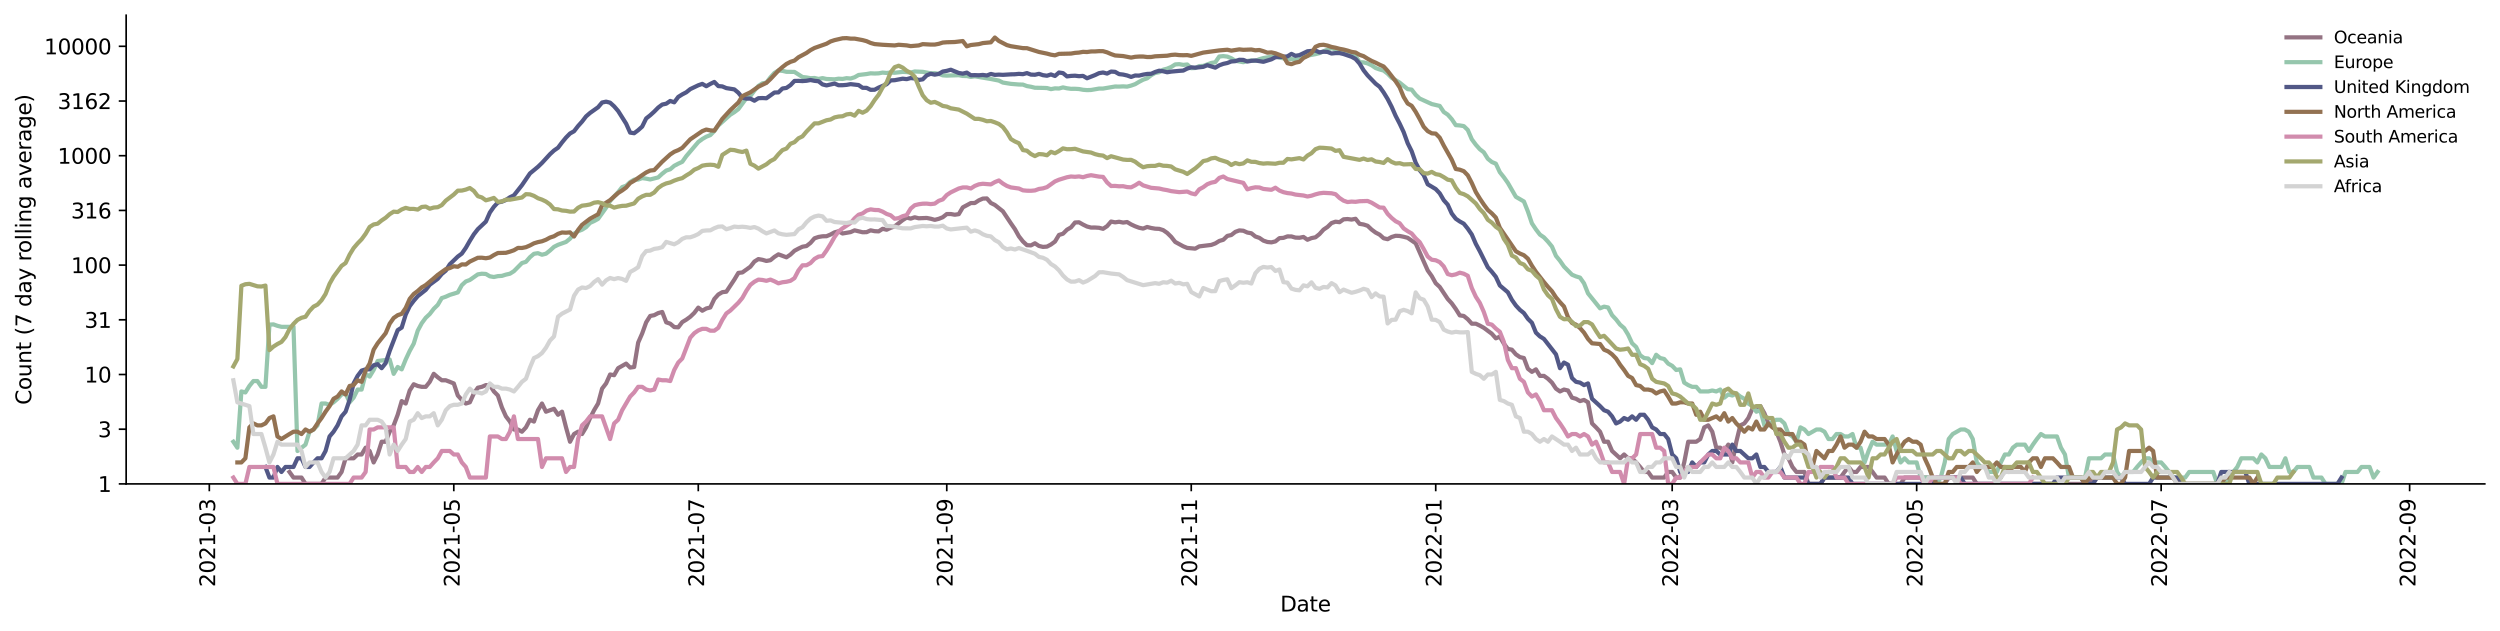 <?xml version="1.0" encoding="utf-8" standalone="no"?>
<!DOCTYPE svg PUBLIC "-//W3C//DTD SVG 1.1//EN"
  "http://www.w3.org/Graphics/SVG/1.1/DTD/svg11.dtd">
<svg xmlns:xlink="http://www.w3.org/1999/xlink" width="1182.891pt" height="298.621pt" viewBox="0 0 1182.891 298.621" xmlns="http://www.w3.org/2000/svg" version="1.1">
 <defs>
  <style type="text/css">*{stroke-linejoin: round; stroke-linecap: butt}</style>
 </defs>
 <g id="figure_1">
  <g id="patch_1">
   <path d="M 0 298.621 
L 1182.891 298.621 
L 1182.891 0 
L 0 0 
z
" style="fill: #ffffff"/>
  </g>
  <g id="axes_1">
   <g id="patch_2">
    <path d="M 59.691 228.96 
L 1175.691 228.96 
L 1175.691 7.2 
L 59.691 7.2 
z
" style="fill: #ffffff"/>
   </g>
   <g id="matplotlib.axis_1">
    <g id="xtick_1">
     <g id="line2d_1">
      <defs>
       <path id="m97de692285" d="M 0 0 
L 0 3.5 
" style="stroke: #000000; stroke-width: 0.8"/>
      </defs>
      <g>
       <use xlink:href="#m97de692285" x="99.04" y="228.96" style="stroke: #000000; stroke-width: 0.8"/>
      </g>
     </g>
     <g id="text_1">
      <!-- 2021-03 -->
      <g transform="translate(101.799 277.743)rotate(-90)scale(0.1 -0.1)">
       <defs>
        <path id="DejaVuSans-32" d="M 1228 531 
L 3431 531 
L 3431 0 
L 469 0 
L 469 531 
Q 828 903 1448 1529 
Q 2069 2156 2228 2338 
Q 2531 2678 2651 2914 
Q 2772 3150 2772 3378 
Q 2772 3750 2511 3984 
Q 2250 4219 1831 4219 
Q 1534 4219 1204 4116 
Q 875 4013 500 3803 
L 500 4441 
Q 881 4594 1212 4672 
Q 1544 4750 1819 4750 
Q 2544 4750 2975 4387 
Q 3406 4025 3406 3419 
Q 3406 3131 3298 2873 
Q 3191 2616 2906 2266 
Q 2828 2175 2409 1742 
Q 1991 1309 1228 531 
z
" transform="scale(0.016)"/>
        <path id="DejaVuSans-30" d="M 2034 4250 
Q 1547 4250 1301 3770 
Q 1056 3291 1056 2328 
Q 1056 1369 1301 889 
Q 1547 409 2034 409 
Q 2525 409 2770 889 
Q 3016 1369 3016 2328 
Q 3016 3291 2770 3770 
Q 2525 4250 2034 4250 
z
M 2034 4750 
Q 2819 4750 3233 4129 
Q 3647 3509 3647 2328 
Q 3647 1150 3233 529 
Q 2819 -91 2034 -91 
Q 1250 -91 836 529 
Q 422 1150 422 2328 
Q 422 3509 836 4129 
Q 1250 4750 2034 4750 
z
" transform="scale(0.016)"/>
        <path id="DejaVuSans-31" d="M 794 531 
L 1825 531 
L 1825 4091 
L 703 3866 
L 703 4441 
L 1819 4666 
L 2450 4666 
L 2450 531 
L 3481 531 
L 3481 0 
L 794 0 
L 794 531 
z
" transform="scale(0.016)"/>
        <path id="DejaVuSans-2d" d="M 313 2009 
L 1997 2009 
L 1997 1497 
L 313 1497 
L 313 2009 
z
" transform="scale(0.016)"/>
        <path id="DejaVuSans-33" d="M 2597 2516 
Q 3050 2419 3304 2112 
Q 3559 1806 3559 1356 
Q 3559 666 3084 287 
Q 2609 -91 1734 -91 
Q 1441 -91 1130 -33 
Q 819 25 488 141 
L 488 750 
Q 750 597 1062 519 
Q 1375 441 1716 441 
Q 2309 441 2620 675 
Q 2931 909 2931 1356 
Q 2931 1769 2642 2001 
Q 2353 2234 1838 2234 
L 1294 2234 
L 1294 2753 
L 1863 2753 
Q 2328 2753 2575 2939 
Q 2822 3125 2822 3475 
Q 2822 3834 2567 4026 
Q 2313 4219 1838 4219 
Q 1578 4219 1281 4162 
Q 984 4106 628 3988 
L 628 4550 
Q 988 4650 1302 4700 
Q 1616 4750 1894 4750 
Q 2613 4750 3031 4423 
Q 3450 4097 3450 3541 
Q 3450 3153 3228 2886 
Q 3006 2619 2597 2516 
z
" transform="scale(0.016)"/>
       </defs>
       <use xlink:href="#DejaVuSans-32"/>
       <use xlink:href="#DejaVuSans-30" x="63.623"/>
       <use xlink:href="#DejaVuSans-32" x="127.246"/>
       <use xlink:href="#DejaVuSans-31" x="190.869"/>
       <use xlink:href="#DejaVuSans-2d" x="254.492"/>
       <use xlink:href="#DejaVuSans-30" x="290.576"/>
       <use xlink:href="#DejaVuSans-33" x="354.199"/>
      </g>
     </g>
    </g>
    <g id="xtick_2">
     <g id="line2d_2">
      <g>
       <use xlink:href="#m97de692285" x="214.717" y="228.96" style="stroke: #000000; stroke-width: 0.8"/>
      </g>
     </g>
     <g id="text_2">
      <!-- 2021-05 -->
      <g transform="translate(217.476 277.743)rotate(-90)scale(0.1 -0.1)">
       <defs>
        <path id="DejaVuSans-35" d="M 691 4666 
L 3169 4666 
L 3169 4134 
L 1269 4134 
L 1269 2991 
Q 1406 3038 1543 3061 
Q 1681 3084 1819 3084 
Q 2600 3084 3056 2656 
Q 3513 2228 3513 1497 
Q 3513 744 3044 326 
Q 2575 -91 1722 -91 
Q 1428 -91 1123 -41 
Q 819 9 494 109 
L 494 744 
Q 775 591 1075 516 
Q 1375 441 1709 441 
Q 2250 441 2565 725 
Q 2881 1009 2881 1497 
Q 2881 1984 2565 2268 
Q 2250 2553 1709 2553 
Q 1456 2553 1204 2497 
Q 953 2441 691 2322 
L 691 4666 
z
" transform="scale(0.016)"/>
       </defs>
       <use xlink:href="#DejaVuSans-32"/>
       <use xlink:href="#DejaVuSans-30" x="63.623"/>
       <use xlink:href="#DejaVuSans-32" x="127.246"/>
       <use xlink:href="#DejaVuSans-31" x="190.869"/>
       <use xlink:href="#DejaVuSans-2d" x="254.492"/>
       <use xlink:href="#DejaVuSans-30" x="290.576"/>
       <use xlink:href="#DejaVuSans-35" x="354.199"/>
      </g>
     </g>
    </g>
    <g id="xtick_3">
     <g id="line2d_3">
      <g>
       <use xlink:href="#m97de692285" x="330.394" y="228.96" style="stroke: #000000; stroke-width: 0.8"/>
      </g>
     </g>
     <g id="text_3">
      <!-- 2021-07 -->
      <g transform="translate(333.153 277.743)rotate(-90)scale(0.1 -0.1)">
       <defs>
        <path id="DejaVuSans-37" d="M 525 4666 
L 3525 4666 
L 3525 4397 
L 1831 0 
L 1172 0 
L 2766 4134 
L 525 4134 
L 525 4666 
z
" transform="scale(0.016)"/>
       </defs>
       <use xlink:href="#DejaVuSans-32"/>
       <use xlink:href="#DejaVuSans-30" x="63.623"/>
       <use xlink:href="#DejaVuSans-32" x="127.246"/>
       <use xlink:href="#DejaVuSans-31" x="190.869"/>
       <use xlink:href="#DejaVuSans-2d" x="254.492"/>
       <use xlink:href="#DejaVuSans-30" x="290.576"/>
       <use xlink:href="#DejaVuSans-37" x="354.199"/>
      </g>
     </g>
    </g>
    <g id="xtick_4">
     <g id="line2d_4">
      <g>
       <use xlink:href="#m97de692285" x="447.968" y="228.96" style="stroke: #000000; stroke-width: 0.8"/>
      </g>
     </g>
     <g id="text_4">
      <!-- 2021-09 -->
      <g transform="translate(450.727 277.743)rotate(-90)scale(0.1 -0.1)">
       <defs>
        <path id="DejaVuSans-39" d="M 703 97 
L 703 672 
Q 941 559 1184 500 
Q 1428 441 1663 441 
Q 2288 441 2617 861 
Q 2947 1281 2994 2138 
Q 2813 1869 2534 1725 
Q 2256 1581 1919 1581 
Q 1219 1581 811 2004 
Q 403 2428 403 3163 
Q 403 3881 828 4315 
Q 1253 4750 1959 4750 
Q 2769 4750 3195 4129 
Q 3622 3509 3622 2328 
Q 3622 1225 3098 567 
Q 2575 -91 1691 -91 
Q 1453 -91 1209 -44 
Q 966 3 703 97 
z
M 1959 2075 
Q 2384 2075 2632 2365 
Q 2881 2656 2881 3163 
Q 2881 3666 2632 3958 
Q 2384 4250 1959 4250 
Q 1534 4250 1286 3958 
Q 1038 3666 1038 3163 
Q 1038 2656 1286 2365 
Q 1534 2075 1959 2075 
z
" transform="scale(0.016)"/>
       </defs>
       <use xlink:href="#DejaVuSans-32"/>
       <use xlink:href="#DejaVuSans-30" x="63.623"/>
       <use xlink:href="#DejaVuSans-32" x="127.246"/>
       <use xlink:href="#DejaVuSans-31" x="190.869"/>
       <use xlink:href="#DejaVuSans-2d" x="254.492"/>
       <use xlink:href="#DejaVuSans-30" x="290.576"/>
       <use xlink:href="#DejaVuSans-39" x="354.199"/>
      </g>
     </g>
    </g>
    <g id="xtick_5">
     <g id="line2d_5">
      <g>
       <use xlink:href="#m97de692285" x="563.645" y="228.96" style="stroke: #000000; stroke-width: 0.8"/>
      </g>
     </g>
     <g id="text_5">
      <!-- 2021-11 -->
      <g transform="translate(566.404 277.743)rotate(-90)scale(0.1 -0.1)">
       <use xlink:href="#DejaVuSans-32"/>
       <use xlink:href="#DejaVuSans-30" x="63.623"/>
       <use xlink:href="#DejaVuSans-32" x="127.246"/>
       <use xlink:href="#DejaVuSans-31" x="190.869"/>
       <use xlink:href="#DejaVuSans-2d" x="254.492"/>
       <use xlink:href="#DejaVuSans-31" x="290.576"/>
       <use xlink:href="#DejaVuSans-31" x="354.199"/>
      </g>
     </g>
    </g>
    <g id="xtick_6">
     <g id="line2d_6">
      <g>
       <use xlink:href="#m97de692285" x="679.322" y="228.96" style="stroke: #000000; stroke-width: 0.8"/>
      </g>
     </g>
     <g id="text_6">
      <!-- 2022-01 -->
      <g transform="translate(682.081 277.743)rotate(-90)scale(0.1 -0.1)">
       <use xlink:href="#DejaVuSans-32"/>
       <use xlink:href="#DejaVuSans-30" x="63.623"/>
       <use xlink:href="#DejaVuSans-32" x="127.246"/>
       <use xlink:href="#DejaVuSans-32" x="190.869"/>
       <use xlink:href="#DejaVuSans-2d" x="254.492"/>
       <use xlink:href="#DejaVuSans-30" x="290.576"/>
       <use xlink:href="#DejaVuSans-31" x="354.199"/>
      </g>
     </g>
    </g>
    <g id="xtick_7">
     <g id="line2d_7">
      <g>
       <use xlink:href="#m97de692285" x="791.206" y="228.96" style="stroke: #000000; stroke-width: 0.8"/>
      </g>
     </g>
     <g id="text_7">
      <!-- 2022-03 -->
      <g transform="translate(793.966 277.743)rotate(-90)scale(0.1 -0.1)">
       <use xlink:href="#DejaVuSans-32"/>
       <use xlink:href="#DejaVuSans-30" x="63.623"/>
       <use xlink:href="#DejaVuSans-32" x="127.246"/>
       <use xlink:href="#DejaVuSans-32" x="190.869"/>
       <use xlink:href="#DejaVuSans-2d" x="254.492"/>
       <use xlink:href="#DejaVuSans-30" x="290.576"/>
       <use xlink:href="#DejaVuSans-33" x="354.199"/>
      </g>
     </g>
    </g>
    <g id="xtick_8">
     <g id="line2d_8">
      <g>
       <use xlink:href="#m97de692285" x="906.883" y="228.96" style="stroke: #000000; stroke-width: 0.8"/>
      </g>
     </g>
     <g id="text_8">
      <!-- 2022-05 -->
      <g transform="translate(909.643 277.743)rotate(-90)scale(0.1 -0.1)">
       <use xlink:href="#DejaVuSans-32"/>
       <use xlink:href="#DejaVuSans-30" x="63.623"/>
       <use xlink:href="#DejaVuSans-32" x="127.246"/>
       <use xlink:href="#DejaVuSans-32" x="190.869"/>
       <use xlink:href="#DejaVuSans-2d" x="254.492"/>
       <use xlink:href="#DejaVuSans-30" x="290.576"/>
       <use xlink:href="#DejaVuSans-35" x="354.199"/>
      </g>
     </g>
    </g>
    <g id="xtick_9">
     <g id="line2d_9">
      <g>
       <use xlink:href="#m97de692285" x="1022.561" y="228.96" style="stroke: #000000; stroke-width: 0.8"/>
      </g>
     </g>
     <g id="text_9">
      <!-- 2022-07 -->
      <g transform="translate(1025.32 277.743)rotate(-90)scale(0.1 -0.1)">
       <use xlink:href="#DejaVuSans-32"/>
       <use xlink:href="#DejaVuSans-30" x="63.623"/>
       <use xlink:href="#DejaVuSans-32" x="127.246"/>
       <use xlink:href="#DejaVuSans-32" x="190.869"/>
       <use xlink:href="#DejaVuSans-2d" x="254.492"/>
       <use xlink:href="#DejaVuSans-30" x="290.576"/>
       <use xlink:href="#DejaVuSans-37" x="354.199"/>
      </g>
     </g>
    </g>
    <g id="xtick_10">
     <g id="line2d_10">
      <g>
       <use xlink:href="#m97de692285" x="1140.134" y="228.96" style="stroke: #000000; stroke-width: 0.8"/>
      </g>
     </g>
     <g id="text_10">
      <!-- 2022-09 -->
      <g transform="translate(1142.893 277.743)rotate(-90)scale(0.1 -0.1)">
       <use xlink:href="#DejaVuSans-32"/>
       <use xlink:href="#DejaVuSans-30" x="63.623"/>
       <use xlink:href="#DejaVuSans-32" x="127.246"/>
       <use xlink:href="#DejaVuSans-32" x="190.869"/>
       <use xlink:href="#DejaVuSans-2d" x="254.492"/>
       <use xlink:href="#DejaVuSans-30" x="290.576"/>
       <use xlink:href="#DejaVuSans-39" x="354.199"/>
      </g>
     </g>
    </g>
    <g id="text_11">
     <!-- Date -->
     <g transform="translate(605.74 289.341)scale(0.1 -0.1)">
      <defs>
       <path id="DejaVuSans-44" d="M 1259 4147 
L 1259 519 
L 2022 519 
Q 2988 519 3436 956 
Q 3884 1394 3884 2338 
Q 3884 3275 3436 3711 
Q 2988 4147 2022 4147 
L 1259 4147 
z
M 628 4666 
L 1925 4666 
Q 3281 4666 3915 4102 
Q 4550 3538 4550 2338 
Q 4550 1131 3912 565 
Q 3275 0 1925 0 
L 628 0 
L 628 4666 
z
" transform="scale(0.016)"/>
       <path id="DejaVuSans-61" d="M 2194 1759 
Q 1497 1759 1228 1600 
Q 959 1441 959 1056 
Q 959 750 1161 570 
Q 1363 391 1709 391 
Q 2188 391 2477 730 
Q 2766 1069 2766 1631 
L 2766 1759 
L 2194 1759 
z
M 3341 1997 
L 3341 0 
L 2766 0 
L 2766 531 
Q 2569 213 2275 61 
Q 1981 -91 1556 -91 
Q 1019 -91 701 211 
Q 384 513 384 1019 
Q 384 1609 779 1909 
Q 1175 2209 1959 2209 
L 2766 2209 
L 2766 2266 
Q 2766 2663 2505 2880 
Q 2244 3097 1772 3097 
Q 1472 3097 1187 3025 
Q 903 2953 641 2809 
L 641 3341 
Q 956 3463 1253 3523 
Q 1550 3584 1831 3584 
Q 2591 3584 2966 3190 
Q 3341 2797 3341 1997 
z
" transform="scale(0.016)"/>
       <path id="DejaVuSans-74" d="M 1172 4494 
L 1172 3500 
L 2356 3500 
L 2356 3053 
L 1172 3053 
L 1172 1153 
Q 1172 725 1289 603 
Q 1406 481 1766 481 
L 2356 481 
L 2356 0 
L 1766 0 
Q 1100 0 847 248 
Q 594 497 594 1153 
L 594 3053 
L 172 3053 
L 172 3500 
L 594 3500 
L 594 4494 
L 1172 4494 
z
" transform="scale(0.016)"/>
       <path id="DejaVuSans-65" d="M 3597 1894 
L 3597 1613 
L 953 1613 
Q 991 1019 1311 708 
Q 1631 397 2203 397 
Q 2534 397 2845 478 
Q 3156 559 3463 722 
L 3463 178 
Q 3153 47 2828 -22 
Q 2503 -91 2169 -91 
Q 1331 -91 842 396 
Q 353 884 353 1716 
Q 353 2575 817 3079 
Q 1281 3584 2069 3584 
Q 2775 3584 3186 3129 
Q 3597 2675 3597 1894 
z
M 3022 2063 
Q 3016 2534 2758 2815 
Q 2500 3097 2075 3097 
Q 1594 3097 1305 2825 
Q 1016 2553 972 2059 
L 3022 2063 
z
" transform="scale(0.016)"/>
      </defs>
      <use xlink:href="#DejaVuSans-44"/>
      <use xlink:href="#DejaVuSans-61" x="77.002"/>
      <use xlink:href="#DejaVuSans-74" x="138.281"/>
      <use xlink:href="#DejaVuSans-65" x="177.49"/>
     </g>
    </g>
   </g>
   <g id="matplotlib.axis_2">
    <g id="ytick_1">
     <g id="line2d_11">
      <defs>
       <path id="m3408d2b8bb" d="M 0 0 
L -3.5 0 
" style="stroke: #000000; stroke-width: 0.8"/>
      </defs>
      <g>
       <use xlink:href="#m3408d2b8bb" x="59.691" y="228.96" style="stroke: #000000; stroke-width: 0.8"/>
      </g>
     </g>
     <g id="text_12">
      <!-- 1 -->
      <g transform="translate(46.328 232.759)scale(0.1 -0.1)">
       <use xlink:href="#DejaVuSans-31"/>
      </g>
     </g>
    </g>
    <g id="ytick_2">
     <g id="line2d_12">
      <g>
       <use xlink:href="#m3408d2b8bb" x="59.691" y="203.08" style="stroke: #000000; stroke-width: 0.8"/>
      </g>
     </g>
     <g id="text_13">
      <!-- 3 -->
      <g transform="translate(46.328 206.879)scale(0.1 -0.1)">
       <use xlink:href="#DejaVuSans-33"/>
      </g>
     </g>
    </g>
    <g id="ytick_3">
     <g id="line2d_13">
      <g>
       <use xlink:href="#m3408d2b8bb" x="59.691" y="177.199" style="stroke: #000000; stroke-width: 0.8"/>
      </g>
     </g>
     <g id="text_14">
      <!-- 10 -->
      <g transform="translate(39.966 180.998)scale(0.1 -0.1)">
       <use xlink:href="#DejaVuSans-31"/>
       <use xlink:href="#DejaVuSans-30" x="63.623"/>
      </g>
     </g>
    </g>
    <g id="ytick_4">
     <g id="line2d_14">
      <g>
       <use xlink:href="#m3408d2b8bb" x="59.691" y="151.319" style="stroke: #000000; stroke-width: 0.8"/>
      </g>
     </g>
     <g id="text_15">
      <!-- 31 -->
      <g transform="translate(39.966 155.118)scale(0.1 -0.1)">
       <use xlink:href="#DejaVuSans-33"/>
       <use xlink:href="#DejaVuSans-31" x="63.623"/>
      </g>
     </g>
    </g>
    <g id="ytick_5">
     <g id="line2d_15">
      <g>
       <use xlink:href="#m3408d2b8bb" x="59.691" y="125.438" style="stroke: #000000; stroke-width: 0.8"/>
      </g>
     </g>
     <g id="text_16">
      <!-- 100 -->
      <g transform="translate(33.603 129.238)scale(0.1 -0.1)">
       <use xlink:href="#DejaVuSans-31"/>
       <use xlink:href="#DejaVuSans-30" x="63.623"/>
       <use xlink:href="#DejaVuSans-30" x="127.246"/>
      </g>
     </g>
    </g>
    <g id="ytick_6">
     <g id="line2d_16">
      <g>
       <use xlink:href="#m3408d2b8bb" x="59.691" y="99.558" style="stroke: #000000; stroke-width: 0.8"/>
      </g>
     </g>
     <g id="text_17">
      <!-- 316 -->
      <g transform="translate(33.603 103.357)scale(0.1 -0.1)">
       <defs>
        <path id="DejaVuSans-36" d="M 2113 2584 
Q 1688 2584 1439 2293 
Q 1191 2003 1191 1497 
Q 1191 994 1439 701 
Q 1688 409 2113 409 
Q 2538 409 2786 701 
Q 3034 994 3034 1497 
Q 3034 2003 2786 2293 
Q 2538 2584 2113 2584 
z
M 3366 4563 
L 3366 3988 
Q 3128 4100 2886 4159 
Q 2644 4219 2406 4219 
Q 1781 4219 1451 3797 
Q 1122 3375 1075 2522 
Q 1259 2794 1537 2939 
Q 1816 3084 2150 3084 
Q 2853 3084 3261 2657 
Q 3669 2231 3669 1497 
Q 3669 778 3244 343 
Q 2819 -91 2113 -91 
Q 1303 -91 875 529 
Q 447 1150 447 2328 
Q 447 3434 972 4092 
Q 1497 4750 2381 4750 
Q 2619 4750 2861 4703 
Q 3103 4656 3366 4563 
z
" transform="scale(0.016)"/>
       </defs>
       <use xlink:href="#DejaVuSans-33"/>
       <use xlink:href="#DejaVuSans-31" x="63.623"/>
       <use xlink:href="#DejaVuSans-36" x="127.246"/>
      </g>
     </g>
    </g>
    <g id="ytick_7">
     <g id="line2d_17">
      <g>
       <use xlink:href="#m3408d2b8bb" x="59.691" y="73.678" style="stroke: #000000; stroke-width: 0.8"/>
      </g>
     </g>
     <g id="text_18">
      <!-- 1000 -->
      <g transform="translate(27.241 77.477)scale(0.1 -0.1)">
       <use xlink:href="#DejaVuSans-31"/>
       <use xlink:href="#DejaVuSans-30" x="63.623"/>
       <use xlink:href="#DejaVuSans-30" x="127.246"/>
       <use xlink:href="#DejaVuSans-30" x="190.869"/>
      </g>
     </g>
    </g>
    <g id="ytick_8">
     <g id="line2d_18">
      <g>
       <use xlink:href="#m3408d2b8bb" x="59.691" y="47.797" style="stroke: #000000; stroke-width: 0.8"/>
      </g>
     </g>
     <g id="text_19">
      <!-- 3162 -->
      <g transform="translate(27.241 51.596)scale(0.1 -0.1)">
       <use xlink:href="#DejaVuSans-33"/>
       <use xlink:href="#DejaVuSans-31" x="63.623"/>
       <use xlink:href="#DejaVuSans-36" x="127.246"/>
       <use xlink:href="#DejaVuSans-32" x="190.869"/>
      </g>
     </g>
    </g>
    <g id="ytick_9">
     <g id="line2d_19">
      <g>
       <use xlink:href="#m3408d2b8bb" x="59.691" y="21.917" style="stroke: #000000; stroke-width: 0.8"/>
      </g>
     </g>
     <g id="text_20">
      <!-- 10000 -->
      <g transform="translate(20.878 25.716)scale(0.1 -0.1)">
       <use xlink:href="#DejaVuSans-31"/>
       <use xlink:href="#DejaVuSans-30" x="63.623"/>
       <use xlink:href="#DejaVuSans-30" x="127.246"/>
       <use xlink:href="#DejaVuSans-30" x="190.869"/>
       <use xlink:href="#DejaVuSans-30" x="254.492"/>
      </g>
     </g>
    </g>
    <g id="text_21">
     <!-- Count (7 day rolling average) -->
     <g transform="translate(14.798 191.548)rotate(-90)scale(0.1 -0.1)">
      <defs>
       <path id="DejaVuSans-43" d="M 4122 4306 
L 4122 3641 
Q 3803 3938 3442 4084 
Q 3081 4231 2675 4231 
Q 1875 4231 1450 3742 
Q 1025 3253 1025 2328 
Q 1025 1406 1450 917 
Q 1875 428 2675 428 
Q 3081 428 3442 575 
Q 3803 722 4122 1019 
L 4122 359 
Q 3791 134 3420 21 
Q 3050 -91 2638 -91 
Q 1578 -91 968 557 
Q 359 1206 359 2328 
Q 359 3453 968 4101 
Q 1578 4750 2638 4750 
Q 3056 4750 3426 4639 
Q 3797 4528 4122 4306 
z
" transform="scale(0.016)"/>
       <path id="DejaVuSans-6f" d="M 1959 3097 
Q 1497 3097 1228 2736 
Q 959 2375 959 1747 
Q 959 1119 1226 758 
Q 1494 397 1959 397 
Q 2419 397 2687 759 
Q 2956 1122 2956 1747 
Q 2956 2369 2687 2733 
Q 2419 3097 1959 3097 
z
M 1959 3584 
Q 2709 3584 3137 3096 
Q 3566 2609 3566 1747 
Q 3566 888 3137 398 
Q 2709 -91 1959 -91 
Q 1206 -91 779 398 
Q 353 888 353 1747 
Q 353 2609 779 3096 
Q 1206 3584 1959 3584 
z
" transform="scale(0.016)"/>
       <path id="DejaVuSans-75" d="M 544 1381 
L 544 3500 
L 1119 3500 
L 1119 1403 
Q 1119 906 1312 657 
Q 1506 409 1894 409 
Q 2359 409 2629 706 
Q 2900 1003 2900 1516 
L 2900 3500 
L 3475 3500 
L 3475 0 
L 2900 0 
L 2900 538 
Q 2691 219 2414 64 
Q 2138 -91 1772 -91 
Q 1169 -91 856 284 
Q 544 659 544 1381 
z
M 1991 3584 
L 1991 3584 
z
" transform="scale(0.016)"/>
       <path id="DejaVuSans-6e" d="M 3513 2113 
L 3513 0 
L 2938 0 
L 2938 2094 
Q 2938 2591 2744 2837 
Q 2550 3084 2163 3084 
Q 1697 3084 1428 2787 
Q 1159 2491 1159 1978 
L 1159 0 
L 581 0 
L 581 3500 
L 1159 3500 
L 1159 2956 
Q 1366 3272 1645 3428 
Q 1925 3584 2291 3584 
Q 2894 3584 3203 3211 
Q 3513 2838 3513 2113 
z
" transform="scale(0.016)"/>
       <path id="DejaVuSans-20" transform="scale(0.016)"/>
       <path id="DejaVuSans-28" d="M 1984 4856 
Q 1566 4138 1362 3434 
Q 1159 2731 1159 2009 
Q 1159 1288 1364 580 
Q 1569 -128 1984 -844 
L 1484 -844 
Q 1016 -109 783 600 
Q 550 1309 550 2009 
Q 550 2706 781 3412 
Q 1013 4119 1484 4856 
L 1984 4856 
z
" transform="scale(0.016)"/>
       <path id="DejaVuSans-64" d="M 2906 2969 
L 2906 4863 
L 3481 4863 
L 3481 0 
L 2906 0 
L 2906 525 
Q 2725 213 2448 61 
Q 2172 -91 1784 -91 
Q 1150 -91 751 415 
Q 353 922 353 1747 
Q 353 2572 751 3078 
Q 1150 3584 1784 3584 
Q 2172 3584 2448 3432 
Q 2725 3281 2906 2969 
z
M 947 1747 
Q 947 1113 1208 752 
Q 1469 391 1925 391 
Q 2381 391 2643 752 
Q 2906 1113 2906 1747 
Q 2906 2381 2643 2742 
Q 2381 3103 1925 3103 
Q 1469 3103 1208 2742 
Q 947 2381 947 1747 
z
" transform="scale(0.016)"/>
       <path id="DejaVuSans-79" d="M 2059 -325 
Q 1816 -950 1584 -1140 
Q 1353 -1331 966 -1331 
L 506 -1331 
L 506 -850 
L 844 -850 
Q 1081 -850 1212 -737 
Q 1344 -625 1503 -206 
L 1606 56 
L 191 3500 
L 800 3500 
L 1894 763 
L 2988 3500 
L 3597 3500 
L 2059 -325 
z
" transform="scale(0.016)"/>
       <path id="DejaVuSans-72" d="M 2631 2963 
Q 2534 3019 2420 3045 
Q 2306 3072 2169 3072 
Q 1681 3072 1420 2755 
Q 1159 2438 1159 1844 
L 1159 0 
L 581 0 
L 581 3500 
L 1159 3500 
L 1159 2956 
Q 1341 3275 1631 3429 
Q 1922 3584 2338 3584 
Q 2397 3584 2469 3576 
Q 2541 3569 2628 3553 
L 2631 2963 
z
" transform="scale(0.016)"/>
       <path id="DejaVuSans-6c" d="M 603 4863 
L 1178 4863 
L 1178 0 
L 603 0 
L 603 4863 
z
" transform="scale(0.016)"/>
       <path id="DejaVuSans-69" d="M 603 3500 
L 1178 3500 
L 1178 0 
L 603 0 
L 603 3500 
z
M 603 4863 
L 1178 4863 
L 1178 4134 
L 603 4134 
L 603 4863 
z
" transform="scale(0.016)"/>
       <path id="DejaVuSans-67" d="M 2906 1791 
Q 2906 2416 2648 2759 
Q 2391 3103 1925 3103 
Q 1463 3103 1205 2759 
Q 947 2416 947 1791 
Q 947 1169 1205 825 
Q 1463 481 1925 481 
Q 2391 481 2648 825 
Q 2906 1169 2906 1791 
z
M 3481 434 
Q 3481 -459 3084 -895 
Q 2688 -1331 1869 -1331 
Q 1566 -1331 1297 -1286 
Q 1028 -1241 775 -1147 
L 775 -588 
Q 1028 -725 1275 -790 
Q 1522 -856 1778 -856 
Q 2344 -856 2625 -561 
Q 2906 -266 2906 331 
L 2906 616 
Q 2728 306 2450 153 
Q 2172 0 1784 0 
Q 1141 0 747 490 
Q 353 981 353 1791 
Q 353 2603 747 3093 
Q 1141 3584 1784 3584 
Q 2172 3584 2450 3431 
Q 2728 3278 2906 2969 
L 2906 3500 
L 3481 3500 
L 3481 434 
z
" transform="scale(0.016)"/>
       <path id="DejaVuSans-76" d="M 191 3500 
L 800 3500 
L 1894 563 
L 2988 3500 
L 3597 3500 
L 2284 0 
L 1503 0 
L 191 3500 
z
" transform="scale(0.016)"/>
       <path id="DejaVuSans-29" d="M 513 4856 
L 1013 4856 
Q 1481 4119 1714 3412 
Q 1947 2706 1947 2009 
Q 1947 1309 1714 600 
Q 1481 -109 1013 -844 
L 513 -844 
Q 928 -128 1133 580 
Q 1338 1288 1338 2009 
Q 1338 2731 1133 3434 
Q 928 4138 513 4856 
z
" transform="scale(0.016)"/>
      </defs>
      <use xlink:href="#DejaVuSans-43"/>
      <use xlink:href="#DejaVuSans-6f" x="69.824"/>
      <use xlink:href="#DejaVuSans-75" x="131.006"/>
      <use xlink:href="#DejaVuSans-6e" x="194.385"/>
      <use xlink:href="#DejaVuSans-74" x="257.764"/>
      <use xlink:href="#DejaVuSans-20" x="296.973"/>
      <use xlink:href="#DejaVuSans-28" x="328.76"/>
      <use xlink:href="#DejaVuSans-37" x="367.773"/>
      <use xlink:href="#DejaVuSans-20" x="431.396"/>
      <use xlink:href="#DejaVuSans-64" x="463.184"/>
      <use xlink:href="#DejaVuSans-61" x="526.66"/>
      <use xlink:href="#DejaVuSans-79" x="587.939"/>
      <use xlink:href="#DejaVuSans-20" x="647.119"/>
      <use xlink:href="#DejaVuSans-72" x="678.906"/>
      <use xlink:href="#DejaVuSans-6f" x="717.77"/>
      <use xlink:href="#DejaVuSans-6c" x="778.951"/>
      <use xlink:href="#DejaVuSans-6c" x="806.734"/>
      <use xlink:href="#DejaVuSans-69" x="834.518"/>
      <use xlink:href="#DejaVuSans-6e" x="862.301"/>
      <use xlink:href="#DejaVuSans-67" x="925.68"/>
      <use xlink:href="#DejaVuSans-20" x="989.156"/>
      <use xlink:href="#DejaVuSans-61" x="1020.943"/>
      <use xlink:href="#DejaVuSans-76" x="1082.223"/>
      <use xlink:href="#DejaVuSans-65" x="1141.402"/>
      <use xlink:href="#DejaVuSans-72" x="1202.926"/>
      <use xlink:href="#DejaVuSans-61" x="1244.039"/>
      <use xlink:href="#DejaVuSans-67" x="1305.318"/>
      <use xlink:href="#DejaVuSans-65" x="1368.795"/>
      <use xlink:href="#DejaVuSans-29" x="1430.318"/>
     </g>
    </g>
   </g>
   <g id="line2d_20">
    <path d="M 136.967 223.311 
L 138.863 225.958 
L 142.656 225.958 
L 144.552 228.96 
L 152.138 228.96 
L 154.034 225.958 
L 159.723 225.958 
L 161.619 223.311 
L 163.516 216.844 
L 167.308 216.844 
L 169.205 215.044 
L 171.101 215.044 
L 172.997 211.828 
L 174.894 213.378 
L 176.79 218.8 
L 178.686 215.044 
L 180.583 209.014 
L 182.479 209.014 
L 184.375 204.264 
L 186.272 201.262 
L 188.168 196.246 
L 190.064 189.779 
L 191.961 190.932 
L 193.857 184.763 
L 195.753 181.817 
L 197.65 182.62 
L 199.546 183.033 
L 201.443 183.033 
L 203.339 180.664 
L 205.235 176.88 
L 207.132 178.522 
L 209.028 179.927 
L 210.924 179.927 
L 214.717 181.426 
L 216.613 187.131 
L 218.51 189.224 
L 220.406 190.932 
L 222.302 190.348 
L 224.199 186.154 
L 226.095 183.453 
L 227.991 183.033 
L 229.888 182.215 
L 231.784 182.215 
L 233.68 185.217 
L 235.577 187.131 
L 237.473 192.781 
L 239.369 197.008 
L 241.266 199.463 
L 243.162 203.218 
L 245.059 203.218 
L 246.955 204.264 
L 248.851 202.219 
L 250.748 198.614 
L 252.644 199.463 
L 254.54 194.103 
L 256.437 190.932 
L 258.333 194.795 
L 262.126 193.432 
L 264.022 196.246 
L 265.918 194.795 
L 267.815 202.219 
L 269.711 209.014 
L 271.607 205.361 
L 273.504 204.264 
L 275.4 205.361 
L 277.296 202.219 
L 279.193 197.797 
L 281.089 194.103 
L 282.985 190.932 
L 284.882 183.881 
L 286.778 181.426 
L 288.674 177.199 
L 290.571 177.523 
L 292.467 174.197 
L 296.26 172.055 
L 298.156 173.918 
L 300.053 173.642 
L 301.949 162.105 
L 303.845 157.788 
L 305.742 152.503 
L 307.638 149.501 
L 309.534 149.13 
L 311.431 148.138 
L 313.327 147.616 
L 315.223 152.503 
L 317.12 153.155 
L 319.016 154.753 
L 320.912 154.871 
L 322.809 152.396 
L 324.705 151.254 
L 326.601 149.879 
L 328.498 148.051 
L 330.394 145.559 
L 332.29 147.021 
L 334.187 145.956 
L 336.083 145.481 
L 337.979 141.474 
L 339.876 139.349 
L 341.772 138.244 
L 343.669 138.018 
L 347.461 132.294 
L 349.358 129.13 
L 351.254 128.904 
L 355.047 126.189 
L 356.943 123.768 
L 358.839 122.578 
L 360.736 122.92 
L 362.632 123.472 
L 364.528 123.121 
L 366.425 121.555 
L 368.321 120.345 
L 372.114 121.745 
L 374.01 120.448 
L 375.906 118.645 
L 377.803 117.624 
L 379.699 116.734 
L 381.595 116.41 
L 383.492 114.933 
L 385.388 112.749 
L 387.285 112.118 
L 389.181 111.801 
L 391.077 111.766 
L 392.974 110.959 
L 394.87 109.937 
L 396.766 109.427 
L 398.663 110.475 
L 402.455 109.825 
L 404.352 108.991 
L 408.144 109.889 
L 410.041 109.841 
L 411.937 108.991 
L 413.833 109.38 
L 415.73 109.475 
L 417.626 108.261 
L 419.522 108.699 
L 421.419 107.802 
L 423.315 107.124 
L 427.108 104.145 
L 429.004 102.957 
L 430.9 103.434 
L 432.797 102.815 
L 434.693 103.278 
L 438.486 103.123 
L 440.382 103.494 
L 442.279 104.021 
L 444.175 103.543 
L 446.071 102.78 
L 447.968 101.284 
L 449.864 101.262 
L 451.76 101.604 
L 453.657 101.317 
L 455.553 98.118 
L 459.346 96.08 
L 461.242 96.045 
L 463.138 94.795 
L 465.035 93.972 
L 466.931 93.893 
L 468.827 96.036 
L 470.724 96.976 
L 474.516 99.984 
L 478.309 105.678 
L 480.205 108.411 
L 482.102 111.819 
L 483.998 114.24 
L 485.895 116.005 
L 487.791 116.111 
L 489.687 115.115 
L 491.584 116.367 
L 493.48 116.822 
L 495.376 116.691 
L 497.273 115.69 
L 499.169 114.298 
L 501.065 111.162 
L 502.962 110.591 
L 504.858 108.684 
L 506.754 107.583 
L 508.651 105.282 
L 510.547 105.177 
L 512.443 106.259 
L 514.34 107.181 
L 516.236 107.671 
L 518.132 107.656 
L 520.029 107.787 
L 521.925 108.261 
L 523.821 107.01 
L 525.718 104.828 
L 527.614 105.203 
L 529.511 104.931 
L 531.407 105.308 
L 533.303 105.06 
L 535.2 106.191 
L 537.096 107.067 
L 538.992 107.773 
L 540.889 108.157 
L 542.785 107.395 
L 544.681 107.875 
L 546.578 108.201 
L 548.474 108.291 
L 550.37 108.883 
L 552.267 110.213 
L 554.163 112.065 
L 556.059 114.475 
L 559.852 116.539 
L 561.748 117.308 
L 565.541 117.646 
L 567.437 116.582 
L 573.126 115.879 
L 575.023 115.176 
L 576.919 114.007 
L 578.816 113.454 
L 580.712 111.627 
L 582.608 111.197 
L 584.505 109.713 
L 586.401 109.022 
L 588.297 109.177 
L 590.194 110.034 
L 592.09 110.377 
L 593.986 111.906 
L 595.883 112.549 
L 597.779 113.853 
L 599.675 114.495 
L 601.572 114.673 
L 603.468 114.22 
L 605.364 112.676 
L 607.261 112.549 
L 609.157 111.854 
L 611.053 111.871 
L 612.95 112.422 
L 614.846 112.494 
L 616.742 112.118 
L 618.639 113.435 
L 620.535 112.658 
L 622.431 112.279 
L 624.328 110.758 
L 626.224 108.653 
L 628.121 107.381 
L 630.017 105.545 
L 631.913 104.892 
L 633.81 105.125 
L 635.706 103.775 
L 637.602 103.64 
L 639.499 103.885 
L 641.395 103.519 
L 643.291 105.906 
L 645.188 106.218 
L 647.084 106.827 
L 648.98 108.623 
L 650.877 110.034 
L 652.773 111.027 
L 654.669 112.73 
L 656.566 113.173 
L 658.462 112.136 
L 660.358 111.557 
L 662.255 111.644 
L 664.151 112.03 
L 666.047 112.531 
L 669.84 115.115 
L 673.633 123.708 
L 675.529 127.95 
L 677.426 130.616 
L 679.322 134.014 
L 681.218 135.774 
L 685.011 141.474 
L 686.907 143.532 
L 688.804 146.197 
L 690.7 149.222 
L 692.596 149.501 
L 694.493 151.052 
L 696.389 153.155 
L 698.285 153.155 
L 700.182 154.054 
L 702.078 155.111 
L 705.871 157.924 
L 707.767 160.067 
L 709.663 159.33 
L 711.56 162.602 
L 713.456 165.083 
L 715.352 165.461 
L 717.249 167.66 
L 719.145 168.958 
L 721.042 169.407 
L 722.938 174.48 
L 724.834 175.95 
L 726.731 174.767 
L 728.627 177.851 
L 730.523 177.851 
L 732.42 179.214 
L 734.316 181.042 
L 736.212 183.881 
L 738.109 185.217 
L 740.005 184.318 
L 741.901 184.763 
L 743.798 188.153 
L 745.694 188.682 
L 747.59 189.779 
L 749.487 189.224 
L 751.383 190.348 
L 753.279 200.344 
L 755.176 202.219 
L 757.072 204.264 
L 758.968 209.014 
L 760.865 209.014 
L 762.761 213.378 
L 766.554 216.844 
L 768.45 215.044 
L 770.347 216.844 
L 772.243 216.844 
L 774.139 218.8 
L 776.036 220.942 
L 777.932 223.311 
L 779.828 223.311 
L 781.725 225.958 
L 787.414 225.958 
L 789.31 223.311 
L 791.206 223.311 
L 793.103 225.958 
L 794.999 225.958 
L 796.895 218.8 
L 798.792 209.014 
L 802.584 209.014 
L 804.481 207.729 
L 806.377 202.219 
L 808.273 201.262 
L 810.17 204.264 
L 812.066 211.828 
L 813.963 211.828 
L 815.859 213.378 
L 817.755 210.377 
L 819.652 218.8 
L 821.548 209.014 
L 823.444 201.262 
L 825.341 200.344 
L 827.237 197.797 
L 829.133 193.432 
L 832.926 192.147 
L 834.822 195.509 
L 836.719 200.344 
L 838.615 201.262 
L 840.511 204.264 
L 842.408 209.014 
L 844.304 215.044 
L 846.2 216.844 
L 848.097 220.942 
L 849.993 223.311 
L 853.786 223.311 
L 855.682 228.96 
L 861.371 228.96 
L 863.268 225.958 
L 870.853 225.958 
L 872.749 223.311 
L 874.646 220.942 
L 876.542 223.311 
L 878.438 223.311 
L 880.335 220.942 
L 884.127 220.942 
L 886.024 223.311 
L 887.92 225.958 
L 891.713 225.958 
L 893.609 228.96 
L 899.298 228.96 
L 901.194 225.958 
L 912.573 225.958 
L 914.469 228.96 
L 920.158 228.96 
L 922.054 225.958 
L 933.432 225.958 
L 935.329 228.96 
L 988.426 228.96 
L 990.323 225.958 
L 990.323 225.958 
" clip-path="url(#p17e328d952)" style="fill: none; stroke: #947383; stroke-width: 2; stroke-linecap: square"/>
   </g>
   <g id="line2d_21">
    <path d="M 110.418 209.014 
L 112.314 211.828 
L 114.211 185.217 
L 116.107 185.681 
L 118.003 182.62 
L 119.9 180.293 
L 121.796 180.293 
L 123.692 183.033 
L 125.589 183.033 
L 127.485 153.6 
L 129.381 153.488 
L 131.278 154.169 
L 133.174 154.635 
L 136.967 154.635 
L 138.863 154.517 
L 140.759 213.378 
L 144.552 210.377 
L 146.448 204.264 
L 148.345 203.218 
L 150.241 201.262 
L 152.138 190.932 
L 154.034 190.932 
L 155.93 191.532 
L 157.827 190.348 
L 159.723 188.682 
L 161.619 186.637 
L 163.516 186.154 
L 165.412 190.348 
L 167.308 188.153 
L 169.205 184.318 
L 171.101 184.318 
L 172.997 176.88 
L 174.894 178.184 
L 176.79 175.057 
L 178.686 170.813 
L 184.375 170.099 
L 186.272 176.88 
L 188.168 173.642 
L 190.064 174.767 
L 191.961 170.099 
L 193.857 166.04 
L 195.753 162.602 
L 197.65 156.473 
L 199.546 152.935 
L 201.443 150.36 
L 203.339 148.584 
L 205.235 146.117 
L 207.132 144.261 
L 209.028 141.02 
L 210.924 140.387 
L 212.821 139.529 
L 216.613 138.358 
L 218.51 134.925 
L 220.406 133.183 
L 222.302 132.469 
L 226.095 129.821 
L 227.991 129.511 
L 229.888 129.627 
L 231.784 130.737 
L 233.68 131.065 
L 235.577 130.656 
L 237.473 130.535 
L 239.369 129.939 
L 241.266 129.511 
L 243.162 128.312 
L 246.955 124.464 
L 248.851 123.887 
L 250.748 121.691 
L 252.644 120.091 
L 254.54 119.789 
L 256.437 120.525 
L 258.333 120.04 
L 260.229 118.526 
L 262.126 116.8 
L 264.022 115.837 
L 267.815 114.475 
L 269.711 112.932 
L 271.607 110.575 
L 273.504 109.412 
L 275.4 108.684 
L 277.296 107.482 
L 279.193 105.466 
L 281.089 104.611 
L 282.985 103.567 
L 286.778 98.271 
L 288.674 95.143 
L 290.571 92.935 
L 292.467 90.953 
L 294.364 88.532 
L 296.26 87.901 
L 298.156 86.14 
L 300.053 85.011 
L 301.949 84.969 
L 303.845 84.274 
L 305.742 84.533 
L 307.638 84.91 
L 311.431 83.947 
L 313.327 82.192 
L 315.223 80.708 
L 317.12 80.085 
L 319.016 78.454 
L 320.912 77.452 
L 322.809 76.58 
L 324.705 73.9 
L 330.394 67.192 
L 332.29 65.786 
L 334.187 64.683 
L 336.083 63.936 
L 337.979 62.006 
L 339.876 59.357 
L 345.565 54.253 
L 347.461 53.073 
L 349.358 51.636 
L 353.15 46.467 
L 355.047 45.464 
L 356.943 42.857 
L 358.839 40.67 
L 360.736 39.433 
L 362.632 39.101 
L 364.528 36.606 
L 366.425 34.5 
L 368.321 33.361 
L 370.217 33.519 
L 372.114 33.973 
L 375.906 34.031 
L 379.699 36.438 
L 381.595 36.648 
L 383.492 37.005 
L 385.388 36.902 
L 387.285 37.349 
L 389.181 36.966 
L 391.077 37.376 
L 394.87 37.536 
L 396.766 37.231 
L 398.663 37.352 
L 400.559 36.987 
L 402.455 37.154 
L 404.352 36.556 
L 406.248 35.477 
L 410.041 35.033 
L 411.937 34.688 
L 413.833 34.779 
L 415.73 34.7 
L 417.626 34.348 
L 419.522 34.528 
L 421.419 34.328 
L 423.315 34.425 
L 427.108 34.016 
L 429.004 34.104 
L 430.9 34.34 
L 432.797 33.83 
L 436.59 33.99 
L 440.382 34.687 
L 442.279 34.639 
L 444.175 34.923 
L 446.071 35.651 
L 447.968 35.773 
L 453.657 35.582 
L 455.553 35.948 
L 457.449 35.961 
L 459.346 36.385 
L 461.242 36.113 
L 468.827 37.377 
L 472.62 38.129 
L 474.516 39.066 
L 478.309 39.681 
L 482.102 39.983 
L 483.998 40.024 
L 485.895 40.729 
L 487.791 41.048 
L 489.687 41.519 
L 493.48 41.59 
L 495.376 41.661 
L 497.273 42.171 
L 499.169 41.809 
L 501.065 41.877 
L 502.962 41.355 
L 504.858 41.775 
L 506.754 42.026 
L 508.651 42.01 
L 510.547 42.122 
L 512.443 42.482 
L 514.34 42.642 
L 516.236 42.572 
L 520.029 41.914 
L 521.925 41.901 
L 527.614 40.934 
L 529.511 40.968 
L 531.407 40.869 
L 533.303 40.984 
L 535.2 40.496 
L 537.096 39.826 
L 538.992 38.7 
L 540.889 37.705 
L 542.785 37.056 
L 544.681 35.577 
L 546.578 34.516 
L 548.474 34.175 
L 550.37 32.97 
L 552.267 32.484 
L 554.163 31.686 
L 556.059 30.486 
L 557.956 30.354 
L 559.852 30.704 
L 561.748 30.508 
L 563.645 32.257 
L 565.541 32.17 
L 567.437 31.266 
L 569.334 31.189 
L 573.126 29.784 
L 575.023 29.474 
L 576.919 26.729 
L 578.816 26.548 
L 580.712 26.779 
L 582.608 27.575 
L 584.505 28.761 
L 588.297 29.427 
L 590.194 28.845 
L 592.09 28.602 
L 593.986 28.838 
L 595.883 28.006 
L 597.779 27.472 
L 603.468 26.529 
L 605.364 27.232 
L 609.157 27.952 
L 611.053 27.983 
L 612.95 28.141 
L 614.846 28.07 
L 616.742 27.012 
L 618.639 26.32 
L 622.431 25.617 
L 624.328 25.122 
L 626.224 24.251 
L 630.017 22.781 
L 631.913 23.395 
L 637.602 24.519 
L 639.499 25.407 
L 641.395 26.629 
L 643.291 29.411 
L 645.188 29.527 
L 647.084 29.999 
L 648.98 30.872 
L 650.877 32.187 
L 652.773 32.859 
L 654.669 33.383 
L 656.566 34.86 
L 658.462 36.799 
L 662.255 39.096 
L 666.047 42.176 
L 667.944 42.404 
L 669.84 44.871 
L 671.737 46.634 
L 677.426 49.228 
L 681.218 50.123 
L 683.115 52.979 
L 685.011 54.245 
L 686.907 56.384 
L 688.804 59.209 
L 690.7 59.351 
L 692.596 59.665 
L 694.493 61.499 
L 696.389 65.908 
L 698.285 68.467 
L 700.182 70.597 
L 702.078 72.079 
L 703.974 75.116 
L 705.871 76.654 
L 707.767 77.441 
L 709.663 81.481 
L 711.56 83.861 
L 713.456 86.546 
L 717.249 93.133 
L 721.042 95.327 
L 722.938 100.088 
L 724.834 105.678 
L 726.731 108.532 
L 728.627 111.01 
L 730.523 112.315 
L 732.42 114.337 
L 734.316 116.647 
L 736.212 121.074 
L 738.109 123.384 
L 740.005 126.123 
L 743.798 129.978 
L 745.694 130.778 
L 747.59 131.355 
L 749.487 134.061 
L 751.383 138.819 
L 757.072 145.876 
L 758.968 145.093 
L 760.865 145.481 
L 762.761 149.13 
L 764.657 151.153 
L 766.554 153.6 
L 768.45 155.231 
L 770.347 158.337 
L 772.243 162.435 
L 774.139 164.165 
L 776.036 168.085 
L 777.932 169.407 
L 779.828 169.635 
L 781.725 171.801 
L 783.621 167.871 
L 785.517 169.407 
L 787.414 169.866 
L 789.31 172.055 
L 791.206 173.101 
L 793.103 175.057 
L 794.999 174.767 
L 796.895 181.042 
L 798.792 182.215 
L 800.688 183.033 
L 802.584 183.033 
L 804.481 185.217 
L 808.273 185.217 
L 810.17 184.763 
L 812.066 185.217 
L 813.963 184.318 
L 815.859 188.153 
L 817.755 186.637 
L 819.652 187.131 
L 821.548 186.154 
L 823.444 187.637 
L 825.341 188.682 
L 827.237 190.932 
L 829.133 192.147 
L 831.03 194.795 
L 832.926 194.103 
L 834.822 201.262 
L 836.719 201.262 
L 838.615 199.463 
L 840.511 198.614 
L 842.408 198.614 
L 844.304 200.344 
L 846.2 205.361 
L 848.097 206.514 
L 849.993 209.014 
L 851.889 202.219 
L 853.786 203.218 
L 855.682 205.361 
L 859.475 203.218 
L 861.371 203.218 
L 863.268 204.264 
L 865.164 207.729 
L 867.06 207.729 
L 868.957 205.361 
L 870.853 205.361 
L 872.749 206.514 
L 874.646 206.514 
L 876.542 205.361 
L 878.438 211.828 
L 880.335 211.828 
L 882.231 218.8 
L 884.127 213.378 
L 886.024 209.014 
L 887.92 210.377 
L 893.609 210.377 
L 895.505 206.514 
L 897.402 213.378 
L 899.298 218.8 
L 901.194 216.844 
L 903.091 218.8 
L 906.883 218.8 
L 908.78 225.958 
L 912.573 225.958 
L 914.469 228.96 
L 916.365 228.96 
L 918.262 225.958 
L 920.158 218.8 
L 922.054 207.729 
L 923.951 205.361 
L 927.743 203.218 
L 929.64 203.218 
L 931.536 204.264 
L 933.432 207.729 
L 935.329 218.8 
L 937.225 220.942 
L 939.121 220.942 
L 941.018 223.311 
L 944.81 223.311 
L 946.707 218.8 
L 948.603 215.044 
L 950.499 215.044 
L 952.396 211.828 
L 954.292 210.377 
L 958.085 210.377 
L 959.981 213.378 
L 961.878 210.377 
L 963.774 207.729 
L 965.67 205.361 
L 967.567 206.514 
L 973.256 206.514 
L 975.152 211.828 
L 977.048 215.044 
L 978.945 225.958 
L 986.53 225.958 
L 988.426 216.844 
L 994.115 216.844 
L 996.012 215.044 
L 999.804 215.044 
L 1001.701 223.311 
L 1003.597 225.958 
L 1005.494 223.311 
L 1009.286 223.311 
L 1011.183 220.942 
L 1013.079 218.8 
L 1014.975 216.844 
L 1016.872 216.844 
L 1018.768 218.8 
L 1022.561 218.8 
L 1024.457 220.942 
L 1026.353 223.311 
L 1028.25 225.958 
L 1033.939 225.958 
L 1035.835 223.311 
L 1047.213 223.311 
L 1049.109 228.96 
L 1052.902 228.96 
L 1054.799 225.958 
L 1056.695 223.311 
L 1058.591 220.942 
L 1060.488 216.844 
L 1066.177 216.844 
L 1068.073 218.8 
L 1069.969 215.044 
L 1071.866 216.844 
L 1073.762 220.942 
L 1079.451 220.942 
L 1081.347 216.844 
L 1083.244 223.311 
L 1085.14 223.311 
L 1087.036 220.942 
L 1092.725 220.942 
L 1094.622 225.958 
L 1098.414 225.958 
L 1100.311 228.96 
L 1107.896 228.96 
L 1109.793 223.311 
L 1115.482 223.311 
L 1117.378 220.942 
L 1121.171 220.942 
L 1123.067 225.958 
L 1124.963 223.311 
L 1124.963 223.311 
" clip-path="url(#p17e328d952)" style="fill: none; stroke: #96c6ad; stroke-width: 2; stroke-linecap: square"/>
   </g>
   <g id="line2d_22">
    <path d="M 125.589 220.942 
L 127.485 225.958 
L 129.381 225.958 
L 131.278 220.942 
L 133.174 223.311 
L 135.07 220.942 
L 138.863 220.942 
L 140.759 216.844 
L 142.656 216.844 
L 144.552 220.942 
L 146.448 220.942 
L 148.345 218.8 
L 150.241 216.844 
L 152.138 216.844 
L 154.034 213.378 
L 155.93 206.514 
L 157.827 204.264 
L 159.723 201.262 
L 161.619 197.008 
L 163.516 194.795 
L 165.412 189.224 
L 167.308 181.426 
L 169.205 177.851 
L 171.101 175.351 
L 172.997 174.767 
L 174.894 174.767 
L 176.79 172.835 
L 178.686 172.312 
L 180.583 174.197 
L 182.479 171.801 
L 184.375 166.04 
L 188.168 156.219 
L 190.064 154.991 
L 191.961 148.855 
L 193.857 144.863 
L 195.753 142.343 
L 197.65 140.138 
L 201.443 137.137 
L 203.339 134.73 
L 207.132 131.905 
L 209.028 129.627 
L 210.924 128.058 
L 212.821 125.056 
L 216.613 121.393 
L 218.51 119.99 
L 220.406 117.264 
L 222.302 113.949 
L 224.199 110.875 
L 226.095 108.426 
L 229.888 104.854 
L 231.784 100.55 
L 233.68 97.853 
L 235.577 95.803 
L 237.473 95.411 
L 239.369 94.631 
L 241.266 93.347 
L 243.162 92.427 
L 246.955 87.624 
L 250.748 82.065 
L 254.54 78.924 
L 256.437 77.094 
L 260.229 72.96 
L 262.126 71.213 
L 264.022 69.905 
L 265.918 67.393 
L 267.815 65.085 
L 269.711 63.162 
L 271.607 62.103 
L 273.504 59.645 
L 275.4 57.541 
L 277.296 55.075 
L 279.193 53.429 
L 282.985 50.745 
L 284.882 48.503 
L 286.778 48.102 
L 288.674 48.578 
L 290.571 50.306 
L 292.467 52.498 
L 296.26 58.517 
L 298.156 62.746 
L 300.053 63.032 
L 301.949 61.604 
L 303.845 59.902 
L 305.742 56.047 
L 307.638 54.545 
L 309.534 52.824 
L 311.431 50.9 
L 313.327 49.472 
L 315.223 49.06 
L 317.12 47.766 
L 319.016 48.411 
L 320.912 45.865 
L 322.809 44.665 
L 324.705 43.684 
L 326.601 42.162 
L 330.394 40.354 
L 332.29 39.69 
L 334.187 40.786 
L 336.083 39.713 
L 337.979 38.779 
L 339.876 40.729 
L 341.772 40.892 
L 343.669 41.689 
L 347.461 42.297 
L 349.358 43.893 
L 351.254 46.243 
L 353.15 46.646 
L 355.047 46.652 
L 356.943 47.648 
L 358.839 46.468 
L 360.736 46.39 
L 362.632 46.493 
L 366.425 43.783 
L 368.321 43.713 
L 370.217 41.879 
L 372.114 41.589 
L 374.01 40.289 
L 375.906 38.3 
L 377.803 38.259 
L 379.699 38.365 
L 381.595 38.22 
L 383.492 37.86 
L 385.388 38.249 
L 387.285 38.449 
L 389.181 39.938 
L 391.077 40.411 
L 394.87 39.537 
L 396.766 40.325 
L 398.663 40.312 
L 400.559 40.161 
L 402.455 39.813 
L 406.248 40.244 
L 408.144 41.552 
L 410.041 41.577 
L 411.937 42.501 
L 413.833 42.463 
L 415.73 41.448 
L 419.522 39.838 
L 421.419 38.033 
L 423.315 37.948 
L 427.108 37.234 
L 429.004 37.442 
L 430.9 36.931 
L 432.797 37.133 
L 434.693 37.847 
L 436.59 37.536 
L 438.486 35.659 
L 440.382 34.896 
L 442.279 35.318 
L 444.175 34.977 
L 446.071 33.851 
L 447.968 33.522 
L 449.864 32.989 
L 453.657 34.532 
L 455.553 34.844 
L 457.449 34.353 
L 459.346 35.596 
L 461.242 35.543 
L 463.138 35.619 
L 465.035 35.455 
L 466.931 35.716 
L 468.827 34.982 
L 470.724 35.426 
L 472.62 35.312 
L 474.516 35.414 
L 478.309 35.177 
L 480.205 35.135 
L 482.102 34.947 
L 483.998 35.093 
L 485.895 34.586 
L 487.791 35.295 
L 489.687 35.373 
L 491.584 34.931 
L 493.48 35.569 
L 495.376 35.837 
L 497.273 35.226 
L 499.169 35.938 
L 501.065 34.313 
L 502.962 34.595 
L 504.858 36.153 
L 506.754 35.911 
L 508.651 35.822 
L 510.547 36.051 
L 512.443 35.91 
L 514.34 37.024 
L 518.132 35.522 
L 520.029 34.617 
L 521.925 34.31 
L 523.821 34.808 
L 525.718 33.865 
L 527.614 33.993 
L 529.511 35.071 
L 531.407 35.279 
L 533.303 35.713 
L 535.2 36.397 
L 537.096 35.73 
L 538.992 35.775 
L 540.889 35.308 
L 542.785 34.985 
L 544.681 34.911 
L 546.578 34.058 
L 548.474 33.446 
L 550.37 33.722 
L 552.267 34.193 
L 554.163 33.877 
L 557.956 33.525 
L 559.852 33.392 
L 561.748 32.446 
L 563.645 31.857 
L 565.541 32.026 
L 569.334 31.632 
L 571.23 30.855 
L 575.023 32.006 
L 576.919 30.904 
L 578.816 30.214 
L 580.712 29.806 
L 582.608 29.084 
L 584.505 28.938 
L 586.401 28.287 
L 588.297 28.346 
L 590.194 29.104 
L 592.09 28.775 
L 593.986 28.62 
L 597.779 29.237 
L 601.572 28.07 
L 603.468 27.062 
L 607.261 26.884 
L 609.157 26.669 
L 611.053 25.491 
L 612.95 26.409 
L 614.846 26.085 
L 618.639 24.264 
L 622.431 23.929 
L 624.328 24.774 
L 626.224 24.47 
L 628.121 24.566 
L 630.017 25.312 
L 631.913 25.119 
L 633.81 25.11 
L 635.706 25.562 
L 639.499 26.861 
L 641.395 27.914 
L 643.291 30.091 
L 645.188 33.252 
L 647.084 35.664 
L 650.877 39.59 
L 652.773 41.063 
L 654.669 43.733 
L 656.566 46.828 
L 658.462 50.535 
L 660.358 54.828 
L 662.255 58.483 
L 664.151 62.508 
L 666.047 67.75 
L 667.944 71.553 
L 669.84 76.99 
L 671.737 80.529 
L 673.633 82.868 
L 675.529 87.193 
L 679.322 89.459 
L 681.218 91.471 
L 683.115 94.713 
L 685.011 96.85 
L 686.907 101.022 
L 688.804 103.494 
L 690.7 104.789 
L 692.596 105.839 
L 694.493 108.201 
L 696.389 110.976 
L 698.285 115.36 
L 700.182 118.883 
L 703.974 126.49 
L 705.871 128.606 
L 707.767 130.983 
L 709.663 135.073 
L 713.456 138.301 
L 715.352 141.871 
L 717.249 144.56 
L 719.145 146.605 
L 721.042 148.138 
L 722.938 150.852 
L 724.834 152.718 
L 726.731 157.386 
L 728.627 159.185 
L 730.523 160.368 
L 736.212 167.66 
L 738.109 174.197 
L 740.005 171.55 
L 741.901 172.572 
L 743.798 178.865 
L 745.694 180.664 
L 747.59 181.042 
L 749.487 182.215 
L 751.383 181.426 
L 753.279 188.682 
L 757.072 192.147 
L 758.968 194.103 
L 760.865 194.795 
L 762.761 197.008 
L 764.657 200.344 
L 766.554 199.463 
L 768.45 197.797 
L 770.347 198.614 
L 772.243 197.008 
L 774.139 198.614 
L 776.036 196.246 
L 777.932 196.246 
L 779.828 198.614 
L 781.725 202.219 
L 783.621 203.218 
L 785.517 205.361 
L 787.414 205.361 
L 789.31 207.729 
L 791.206 215.044 
L 793.103 216.844 
L 794.999 223.311 
L 798.792 223.311 
L 800.688 218.8 
L 802.584 220.942 
L 804.481 218.8 
L 806.377 218.8 
L 808.273 215.044 
L 810.17 213.378 
L 812.066 213.378 
L 813.963 215.044 
L 817.755 215.044 
L 819.652 210.377 
L 821.548 213.378 
L 823.444 213.378 
L 827.237 216.844 
L 829.133 216.844 
L 831.03 215.044 
L 832.926 220.942 
L 834.822 220.942 
L 836.719 223.311 
L 840.511 223.311 
L 842.408 220.942 
L 844.304 225.958 
L 853.786 225.958 
L 855.682 228.96 
L 861.371 228.96 
L 863.268 225.958 
L 874.646 225.958 
L 876.542 228.96 
L 914.469 228.96 
L 916.365 225.958 
L 927.743 225.958 
L 929.64 228.96 
L 971.359 228.96 
L 973.256 225.958 
L 984.634 225.958 
L 986.53 228.96 
L 990.323 228.96 
L 992.219 225.958 
L 1003.597 225.958 
L 1005.494 228.96 
L 1016.872 228.96 
L 1018.768 225.958 
L 1030.146 225.958 
L 1032.042 228.96 
L 1049.109 228.96 
L 1051.006 223.311 
L 1062.384 223.311 
L 1064.28 228.96 
L 1106 228.96 
L 1107.896 225.958 
L 1107.896 225.958 
" clip-path="url(#p17e328d952)" style="fill: none; stroke: #525886; stroke-width: 2; stroke-linecap: square"/>
   </g>
   <g id="line2d_23">
    <path d="M 112.314 218.8 
L 114.211 218.8 
L 116.107 216.844 
L 118.003 202.219 
L 119.9 200.344 
L 121.796 201.262 
L 123.692 201.262 
L 125.589 200.344 
L 127.485 197.797 
L 129.381 197.008 
L 131.278 206.514 
L 133.174 207.729 
L 136.967 205.361 
L 138.863 204.264 
L 140.759 204.264 
L 142.656 205.361 
L 144.552 203.218 
L 146.448 204.264 
L 148.345 203.218 
L 150.241 200.344 
L 152.138 197.797 
L 154.034 194.795 
L 155.93 192.147 
L 157.827 188.682 
L 159.723 187.637 
L 161.619 185.217 
L 163.516 186.637 
L 165.412 182.62 
L 167.308 182.215 
L 169.205 179.927 
L 171.101 180.664 
L 172.997 175.351 
L 174.894 172.055 
L 176.79 165.461 
L 178.686 162.435 
L 182.479 157.653 
L 184.375 153.155 
L 186.272 150.458 
L 188.168 149.13 
L 190.064 148.494 
L 191.961 145.717 
L 193.857 141.409 
L 195.753 139.112 
L 197.65 137.684 
L 199.546 135.978 
L 201.443 134.876 
L 205.235 131.692 
L 207.132 130.057 
L 210.924 127.348 
L 212.821 126.829 
L 214.717 125.991 
L 216.613 126.223 
L 218.51 125.088 
L 220.406 125.151 
L 222.302 123.768 
L 226.095 121.964 
L 227.991 121.936 
L 229.888 122.185 
L 231.784 121.854 
L 233.68 120.681 
L 235.577 119.714 
L 239.369 119.615 
L 241.266 119.076 
L 243.162 118.409 
L 245.059 117.308 
L 246.955 117.331 
L 248.851 116.953 
L 250.748 116.132 
L 252.644 115.135 
L 254.54 114.554 
L 256.437 114.162 
L 258.333 113.435 
L 260.229 112.404 
L 262.126 111.784 
L 264.022 110.658 
L 265.918 110.002 
L 267.815 110.099 
L 269.711 109.937 
L 271.607 111.906 
L 273.504 108.821 
L 275.4 106.382 
L 279.193 103.482 
L 282.985 101.383 
L 284.882 97.122 
L 288.674 94.688 
L 292.467 91.309 
L 294.364 90.123 
L 296.26 88.739 
L 298.156 86.591 
L 300.053 85.5 
L 303.845 82.877 
L 305.742 81.604 
L 307.638 80.695 
L 309.534 80.49 
L 313.327 76.511 
L 317.12 73.066 
L 319.016 71.811 
L 320.912 71.036 
L 322.809 69.981 
L 326.601 65.922 
L 332.29 62.038 
L 334.187 61.295 
L 336.083 61.691 
L 337.979 61.833 
L 341.772 56.233 
L 345.565 52.101 
L 349.358 48.529 
L 351.254 45.475 
L 355.047 43.68 
L 358.839 41.025 
L 362.632 39.198 
L 364.528 37.425 
L 368.321 33.371 
L 370.217 31.74 
L 372.114 30.265 
L 374.01 29.268 
L 375.906 28.658 
L 377.803 27.091 
L 381.595 25.061 
L 383.492 23.724 
L 385.388 22.705 
L 391.077 20.687 
L 392.974 19.62 
L 394.87 18.987 
L 398.663 18.112 
L 400.559 18.036 
L 402.455 18.27 
L 404.352 18.272 
L 408.144 18.973 
L 410.041 19.488 
L 411.937 20.325 
L 413.833 20.86 
L 417.626 21.187 
L 423.315 21.499 
L 425.211 21.175 
L 429.004 21.472 
L 430.9 21.824 
L 434.693 21.496 
L 436.59 20.88 
L 440.382 21.091 
L 442.279 21.089 
L 444.175 20.739 
L 446.071 20.136 
L 447.968 19.995 
L 451.76 19.88 
L 455.553 19.42 
L 457.449 21.916 
L 459.346 21.303 
L 463.138 20.878 
L 465.035 20.381 
L 468.827 20.02 
L 470.724 17.76 
L 472.62 19.384 
L 476.413 21.337 
L 478.309 21.863 
L 483.998 22.77 
L 485.895 22.792 
L 491.584 24.584 
L 495.376 25.367 
L 497.273 25.879 
L 499.169 26.178 
L 501.065 25.487 
L 506.754 25.345 
L 508.651 25.018 
L 510.547 24.876 
L 512.443 24.528 
L 514.34 24.616 
L 516.236 24.348 
L 518.132 24.336 
L 520.029 24.195 
L 521.925 24.22 
L 523.821 24.765 
L 525.718 25.589 
L 527.614 26.245 
L 531.407 26.522 
L 535.2 27.251 
L 537.096 26.883 
L 538.992 26.755 
L 540.889 26.749 
L 542.785 26.983 
L 544.681 26.965 
L 546.578 26.647 
L 552.267 26.36 
L 554.163 25.997 
L 556.059 25.855 
L 557.956 26.074 
L 559.852 26.131 
L 561.748 26.072 
L 563.645 26.44 
L 569.334 24.887 
L 576.919 23.855 
L 580.712 23.529 
L 582.608 23.956 
L 586.401 23.361 
L 588.297 23.576 
L 592.09 23.426 
L 593.986 23.808 
L 595.883 23.66 
L 597.779 24.23 
L 599.675 24.922 
L 601.572 24.79 
L 603.468 25.219 
L 607.261 26.674 
L 609.157 29.906 
L 611.053 30.365 
L 612.95 29.636 
L 614.846 29.244 
L 616.742 27.419 
L 618.639 26.489 
L 620.535 25.094 
L 622.431 22.151 
L 624.328 21.333 
L 626.224 21.181 
L 628.121 21.574 
L 630.017 22.215 
L 631.913 22.583 
L 633.81 23.094 
L 635.706 23.447 
L 637.602 23.938 
L 639.499 24.551 
L 641.395 24.837 
L 643.291 25.943 
L 645.188 26.576 
L 647.084 27.771 
L 648.98 28.818 
L 650.877 29.642 
L 652.773 30.611 
L 654.669 31.45 
L 656.566 33.54 
L 660.358 38.447 
L 662.255 41.318 
L 664.151 45.887 
L 666.047 48.977 
L 667.944 50.06 
L 669.84 52.915 
L 671.737 56.324 
L 673.633 59.99 
L 675.529 62.033 
L 677.426 63.084 
L 679.322 63.221 
L 681.218 65.144 
L 683.115 68.86 
L 686.907 75.576 
L 688.804 79.948 
L 690.7 80.286 
L 692.596 80.995 
L 694.493 82.955 
L 696.389 86.586 
L 698.285 90.842 
L 700.182 93.948 
L 702.078 96.778 
L 703.974 99.332 
L 705.871 100.968 
L 707.767 102.957 
L 709.663 107.802 
L 717.249 118.883 
L 719.145 119.964 
L 721.042 120.759 
L 722.938 122.409 
L 724.834 125.729 
L 726.731 128.606 
L 730.523 133.456 
L 732.42 135.723 
L 734.316 137.795 
L 736.212 140.701 
L 738.109 142.964 
L 740.005 145.016 
L 741.901 150.07 
L 743.798 152.826 
L 745.694 153.6 
L 747.59 155.231 
L 749.487 157.386 
L 751.383 160.368 
L 753.279 162.435 
L 757.072 162.771 
L 758.968 165.461 
L 760.865 166.236 
L 762.761 167.66 
L 764.657 169.635 
L 766.554 172.572 
L 768.45 175.057 
L 770.347 177.851 
L 772.243 178.865 
L 774.139 182.215 
L 776.036 182.62 
L 777.932 184.318 
L 779.828 184.318 
L 781.725 184.763 
L 783.621 186.154 
L 785.517 185.217 
L 787.414 184.763 
L 789.31 187.637 
L 791.206 190.932 
L 793.103 190.932 
L 794.999 190.348 
L 796.895 190.348 
L 798.792 190.932 
L 800.688 190.932 
L 802.584 196.246 
L 804.481 194.795 
L 806.377 198.614 
L 808.273 198.614 
L 812.066 197.008 
L 813.963 198.614 
L 815.859 195.509 
L 817.755 199.463 
L 819.652 197.797 
L 821.548 200.344 
L 823.444 202.219 
L 825.341 204.264 
L 827.237 202.219 
L 829.133 203.218 
L 831.03 199.463 
L 832.926 203.218 
L 834.822 203.218 
L 836.719 200.344 
L 838.615 202.219 
L 840.511 203.218 
L 842.408 203.218 
L 844.304 205.361 
L 848.097 205.361 
L 849.993 209.014 
L 851.889 209.014 
L 853.786 210.377 
L 855.682 218.8 
L 857.578 220.942 
L 859.475 213.378 
L 863.268 216.844 
L 865.164 213.378 
L 867.06 213.378 
L 868.957 210.377 
L 870.853 206.514 
L 872.749 211.828 
L 874.646 210.377 
L 876.542 210.377 
L 878.438 211.828 
L 880.335 209.014 
L 882.231 204.264 
L 884.127 206.514 
L 886.024 206.514 
L 887.92 207.729 
L 891.713 207.729 
L 893.609 210.377 
L 895.505 218.8 
L 897.402 215.044 
L 899.298 211.828 
L 901.194 209.014 
L 903.091 207.729 
L 904.987 209.014 
L 906.883 209.014 
L 908.78 210.377 
L 910.676 216.844 
L 912.573 220.942 
L 914.469 225.958 
L 916.365 228.96 
L 920.158 228.96 
L 922.054 223.311 
L 923.951 223.311 
L 925.847 220.942 
L 931.536 220.942 
L 933.432 218.8 
L 935.329 223.311 
L 937.225 220.942 
L 942.914 220.942 
L 944.81 218.8 
L 946.707 220.942 
L 948.603 220.942 
L 950.499 223.311 
L 952.396 220.942 
L 956.189 220.942 
L 958.085 223.311 
L 959.981 218.8 
L 961.878 216.844 
L 963.774 216.844 
L 965.67 220.942 
L 967.567 216.844 
L 971.359 216.844 
L 973.256 218.8 
L 975.152 220.942 
L 978.945 220.942 
L 980.841 225.958 
L 984.634 225.958 
L 986.53 228.96 
L 988.426 225.958 
L 999.804 225.958 
L 1001.701 228.96 
L 1003.597 228.96 
L 1005.494 225.958 
L 1007.39 213.378 
L 1014.975 213.378 
L 1016.872 211.828 
L 1018.768 213.378 
L 1020.664 225.958 
L 1028.25 225.958 
L 1030.146 228.96 
L 1051.006 228.96 
L 1052.902 225.958 
L 1064.28 225.958 
L 1066.177 228.96 
L 1068.073 225.958 
L 1068.073 225.958 
" clip-path="url(#p17e328d952)" style="fill: none; stroke: #937252; stroke-width: 2; stroke-linecap: square"/>
   </g>
   <g id="line2d_24">
    <path d="M 110.418 225.958 
L 112.314 228.96 
L 116.107 228.96 
L 118.003 220.942 
L 129.381 220.942 
L 131.278 228.96 
L 165.412 228.96 
L 167.308 225.958 
L 171.101 225.958 
L 172.997 223.311 
L 174.894 203.218 
L 176.79 203.218 
L 178.686 202.219 
L 186.272 202.219 
L 188.168 220.942 
L 191.961 220.942 
L 193.857 223.311 
L 195.753 223.311 
L 197.65 220.942 
L 199.546 223.311 
L 201.443 220.942 
L 203.339 220.942 
L 205.235 218.8 
L 207.132 216.844 
L 209.028 213.378 
L 212.821 213.378 
L 214.717 215.044 
L 216.613 215.044 
L 218.51 218.8 
L 220.406 220.942 
L 222.302 225.958 
L 229.888 225.958 
L 231.784 206.514 
L 235.577 206.514 
L 237.473 207.729 
L 239.369 207.729 
L 241.266 204.264 
L 243.162 197.008 
L 245.059 207.729 
L 254.54 207.729 
L 256.437 220.942 
L 258.333 216.844 
L 265.918 216.844 
L 267.815 223.311 
L 269.711 220.942 
L 271.607 220.942 
L 273.504 207.729 
L 275.4 201.262 
L 277.296 199.463 
L 279.193 197.008 
L 284.882 197.008 
L 288.674 207.729 
L 290.571 200.344 
L 292.467 198.614 
L 294.364 194.103 
L 298.156 187.637 
L 300.053 185.681 
L 301.949 183.033 
L 303.845 183.033 
L 305.742 184.318 
L 307.638 184.763 
L 309.534 184.318 
L 311.431 179.568 
L 313.327 179.927 
L 315.223 179.927 
L 317.12 180.293 
L 319.016 175.057 
L 320.912 171.55 
L 322.809 169.635 
L 326.601 159.769 
L 328.498 157.653 
L 330.394 156.346 
L 332.29 155.597 
L 334.187 155.597 
L 336.083 156.473 
L 337.979 156.473 
L 339.876 155.111 
L 341.772 151.355 
L 343.669 148.315 
L 345.565 146.937 
L 349.358 143.246 
L 351.254 140.956 
L 353.15 137.573 
L 355.047 134.779 
L 356.943 133.319 
L 358.839 132.294 
L 360.736 132.469 
L 362.632 132.868 
L 364.528 132.294 
L 366.425 133.092 
L 368.321 134.061 
L 370.217 133.548 
L 372.114 133.319 
L 374.01 132.868 
L 375.906 131.608 
L 377.803 127.95 
L 379.699 125.535 
L 381.595 125.503 
L 383.492 124.464 
L 385.388 122.493 
L 387.285 121.42 
L 389.181 121.18 
L 391.077 118.526 
L 392.974 115.463 
L 394.87 112.118 
L 396.766 109.506 
L 398.663 108.038 
L 402.455 105.532 
L 404.352 103.326 
L 406.248 101.615 
L 408.144 100.979 
L 410.041 99.645 
L 411.937 99.062 
L 413.833 99.352 
L 415.73 99.402 
L 417.626 100.14 
L 419.522 101.218 
L 421.419 101.873 
L 423.315 103.494 
L 425.211 103.194 
L 427.108 102.293 
L 429.004 101.772 
L 430.9 98.687 
L 432.797 97.112 
L 434.693 96.644 
L 436.59 96.378 
L 438.486 96.351 
L 440.382 96.572 
L 442.279 96.351 
L 444.175 95.018 
L 446.071 94.356 
L 447.968 92.279 
L 449.864 91.015 
L 453.657 89.182 
L 455.553 88.695 
L 457.449 88.688 
L 459.346 89.176 
L 461.242 87.974 
L 463.138 87.222 
L 465.035 86.948 
L 468.827 87.251 
L 470.724 86.162 
L 472.62 85.387 
L 474.516 86.855 
L 476.413 87.98 
L 478.309 88.682 
L 482.102 89.201 
L 483.998 90.057 
L 485.895 90.237 
L 487.791 90.271 
L 489.687 90.097 
L 491.584 89.401 
L 493.48 89.125 
L 495.376 88.539 
L 499.169 85.84 
L 501.065 85.033 
L 504.858 83.866 
L 506.754 83.51 
L 508.651 83.655 
L 510.547 83.47 
L 512.443 83.846 
L 514.34 83.258 
L 516.236 82.902 
L 520.029 83.56 
L 521.925 83.705 
L 523.821 86.314 
L 525.718 88.01 
L 527.614 87.967 
L 529.511 88.144 
L 531.407 88.101 
L 533.303 88.52 
L 535.2 88.638 
L 537.096 87.678 
L 538.992 86.461 
L 540.889 87.72 
L 544.681 88.871 
L 548.474 89.195 
L 550.37 89.654 
L 552.267 89.977 
L 554.163 90.432 
L 557.956 90.918 
L 561.748 90.63 
L 563.645 91.492 
L 565.541 91.944 
L 567.437 89.589 
L 569.334 88.57 
L 571.23 87.169 
L 573.126 86.427 
L 575.023 86.034 
L 576.919 84.166 
L 578.816 83.52 
L 580.712 84.689 
L 588.297 86.534 
L 590.194 89.583 
L 592.09 89.004 
L 593.986 88.626 
L 595.883 88.707 
L 597.779 89.394 
L 601.572 89.805 
L 603.468 88.82 
L 605.364 90.163 
L 607.261 90.925 
L 609.157 91.358 
L 611.053 91.571 
L 612.95 92.067 
L 616.742 92.501 
L 618.639 92.973 
L 620.535 92.597 
L 622.431 91.958 
L 624.328 91.471 
L 626.224 91.238 
L 630.017 91.443 
L 631.913 91.886 
L 633.81 93.673 
L 635.706 94.943 
L 637.602 95.606 
L 639.499 95.386 
L 641.395 95.496 
L 643.291 95.21 
L 647.084 95.093 
L 648.98 95.898 
L 652.773 98.176 
L 654.669 98.271 
L 656.566 101.185 
L 658.462 103.123 
L 660.358 104.687 
L 662.255 105.625 
L 664.151 108.082 
L 666.047 109.38 
L 667.944 110.492 
L 669.84 112.785 
L 671.737 114.574 
L 673.633 117.852 
L 675.529 121.367 
L 677.426 122.891 
L 679.322 123.15 
L 681.218 124.038 
L 683.115 126.057 
L 685.011 129.666 
L 686.907 130.215 
L 688.804 129.821 
L 690.7 129.016 
L 692.596 129.511 
L 694.493 130.495 
L 696.389 136.288 
L 698.285 140.387 
L 700.182 143.317 
L 702.078 147.616 
L 703.974 153.155 
L 705.871 153.6 
L 707.767 155.474 
L 709.663 156.99 
L 711.56 161.779 
L 713.456 170.334 
L 715.352 174.197 
L 717.249 174.197 
L 719.145 179.214 
L 721.042 180.664 
L 722.938 185.681 
L 724.834 187.637 
L 726.731 186.637 
L 728.627 189.779 
L 730.523 194.103 
L 734.316 194.103 
L 736.212 197.797 
L 738.109 200.344 
L 740.005 203.218 
L 741.901 206.514 
L 743.798 205.361 
L 745.694 205.361 
L 747.59 206.514 
L 749.487 205.361 
L 751.383 206.514 
L 753.279 210.377 
L 755.176 209.014 
L 757.072 213.378 
L 758.968 218.8 
L 760.865 218.8 
L 762.761 223.311 
L 766.554 223.311 
L 768.45 228.96 
L 770.347 216.844 
L 772.243 216.844 
L 774.139 215.044 
L 776.036 205.361 
L 781.725 205.361 
L 783.621 211.828 
L 785.517 211.828 
L 787.414 213.378 
L 789.31 228.96 
L 791.206 228.96 
L 793.103 225.958 
L 794.999 225.958 
L 796.895 223.311 
L 798.792 220.942 
L 802.584 220.942 
L 804.481 218.8 
L 808.273 215.044 
L 810.17 215.044 
L 812.066 216.844 
L 813.963 216.844 
L 815.859 211.828 
L 817.755 213.378 
L 819.652 216.844 
L 821.548 216.844 
L 823.444 218.8 
L 827.237 218.8 
L 829.133 225.958 
L 831.03 223.311 
L 832.926 223.311 
L 834.822 225.958 
L 836.719 225.958 
L 838.615 223.311 
L 842.408 223.311 
L 844.304 225.958 
L 849.993 225.958 
L 851.889 228.96 
L 853.786 228.96 
L 855.682 223.311 
L 859.475 223.311 
L 861.371 220.942 
L 867.06 220.942 
L 868.957 225.958 
L 872.749 225.958 
L 874.646 228.96 
L 895.505 228.96 
L 897.402 225.958 
L 908.78 225.958 
L 910.676 228.96 
L 912.573 228.96 
L 914.469 225.958 
L 925.847 225.958 
L 927.743 228.96 
L 959.981 228.96 
L 961.878 225.958 
L 961.878 225.958 
" clip-path="url(#p17e328d952)" style="fill: none; stroke: #d18cad; stroke-width: 2; stroke-linecap: square"/>
   </g>
   <g id="line2d_25">
    <path d="M 110.418 173.37 
L 112.314 169.866 
L 114.211 135.221 
L 116.107 134.489 
L 118.003 134.298 
L 121.796 135.471 
L 123.692 135.571 
L 125.589 135.122 
L 127.485 165.652 
L 129.381 163.986 
L 131.278 162.771 
L 133.174 161.779 
L 135.07 159.475 
L 136.967 155.72 
L 138.863 153.265 
L 140.759 151.355 
L 142.656 150.36 
L 144.552 149.879 
L 146.448 147.105 
L 148.345 145.093 
L 150.241 144.114 
L 152.138 142.072 
L 154.034 139.112 
L 155.93 134.298 
L 157.827 130.941 
L 161.619 125.794 
L 163.516 124.464 
L 165.412 120.499 
L 167.308 117.398 
L 169.205 115.176 
L 171.101 113.21 
L 172.997 110.608 
L 174.894 107.381 
L 176.79 106.204 
L 178.686 105.839 
L 180.583 104.295 
L 182.479 103.028 
L 184.375 101.328 
L 186.272 100.151 
L 188.168 100.308 
L 190.064 99.102 
L 191.961 98.358 
L 193.857 98.854 
L 195.753 98.844 
L 197.65 99.161 
L 199.546 97.929 
L 201.443 97.74 
L 203.339 98.746 
L 205.235 98.195 
L 207.132 98.042 
L 209.028 97.049 
L 210.924 94.935 
L 214.717 92.045 
L 216.613 90.217 
L 218.51 90.17 
L 220.406 89.707 
L 222.302 88.966 
L 224.199 90.331 
L 226.095 92.822 
L 227.991 93.424 
L 229.888 94.77 
L 231.784 94.275 
L 233.68 93.65 
L 235.577 95.504 
L 237.473 95.31 
L 239.369 94.461 
L 241.266 94.485 
L 246.955 93.455 
L 248.851 91.864 
L 250.748 91.973 
L 252.644 92.672 
L 254.54 93.799 
L 256.437 94.453 
L 258.333 95.369 
L 260.229 96.751 
L 262.126 98.913 
L 264.022 99.042 
L 265.918 99.605 
L 267.815 99.758 
L 269.711 100.14 
L 271.607 100.078 
L 273.504 98.319 
L 275.4 97.314 
L 277.296 97.085 
L 279.193 96.733 
L 281.089 95.907 
L 282.985 95.666 
L 284.882 96.158 
L 286.778 97.176 
L 288.674 97.341 
L 290.571 98.233 
L 292.467 97.75 
L 294.364 97.415 
L 296.26 97.341 
L 300.053 96.246 
L 301.949 94.036 
L 303.845 92.935 
L 305.742 92.191 
L 307.638 92.184 
L 309.534 91.085 
L 311.431 88.947 
L 313.327 87.624 
L 315.223 86.78 
L 317.12 86.319 
L 319.016 85.457 
L 320.912 84.784 
L 322.809 84.289 
L 324.705 83.008 
L 326.601 81.875 
L 328.498 80.295 
L 330.394 79.503 
L 332.29 78.387 
L 334.187 78.064 
L 336.083 77.94 
L 337.979 78.084 
L 339.876 78.895 
L 341.772 73.299 
L 345.565 70.871 
L 347.461 71.03 
L 349.358 71.553 
L 351.254 71.921 
L 353.15 71.274 
L 355.047 77.486 
L 356.943 78.383 
L 358.839 79.788 
L 362.632 77.747 
L 364.528 76.232 
L 366.425 75.237 
L 368.321 72.976 
L 370.217 71.018 
L 372.114 70.308 
L 374.01 68.023 
L 375.906 67.274 
L 377.803 65.432 
L 379.699 64.518 
L 381.595 62.259 
L 385.388 58.382 
L 387.285 58.372 
L 391.077 56.9 
L 392.974 56.559 
L 394.87 55.553 
L 396.766 55.146 
L 398.663 55.002 
L 400.559 54.142 
L 402.455 53.879 
L 404.352 54.721 
L 406.248 52.454 
L 408.144 53.333 
L 410.041 52.344 
L 411.937 50.233 
L 413.833 47.335 
L 415.73 44.854 
L 417.626 41.361 
L 419.522 39.008 
L 421.419 34.23 
L 423.315 31.776 
L 425.211 31.102 
L 427.108 31.996 
L 429.004 33.503 
L 430.9 34.476 
L 432.797 36.266 
L 434.693 40.904 
L 436.59 45.1 
L 438.486 47.417 
L 440.382 48.612 
L 442.279 48.223 
L 444.175 49.08 
L 446.071 50.12 
L 447.968 50.436 
L 449.864 51.238 
L 453.657 51.861 
L 457.449 53.774 
L 461.242 56.244 
L 463.138 56.244 
L 465.035 56.698 
L 466.931 57.363 
L 468.827 57.241 
L 470.724 57.88 
L 472.62 58.663 
L 474.516 60.098 
L 476.413 62.614 
L 478.309 65.804 
L 480.205 66.931 
L 482.102 67.775 
L 483.998 71.01 
L 485.895 71.308 
L 487.791 72.873 
L 489.687 73.852 
L 491.584 72.895 
L 493.48 73.035 
L 495.376 73.463 
L 497.273 71.838 
L 499.169 72.511 
L 501.065 71.465 
L 502.962 70.211 
L 504.858 70.606 
L 506.754 70.583 
L 508.651 70.397 
L 512.443 71.646 
L 516.236 72.178 
L 518.132 72.926 
L 520.029 73.4 
L 521.925 73.62 
L 523.821 74.804 
L 525.718 73.923 
L 531.407 75.486 
L 533.303 75.66 
L 535.2 75.636 
L 537.096 76.5 
L 538.992 77.967 
L 540.889 79.127 
L 542.785 78.634 
L 544.681 78.494 
L 546.578 78.486 
L 548.474 77.916 
L 550.37 78.418 
L 552.267 78.494 
L 554.163 78.774 
L 556.059 80.127 
L 559.852 81.277 
L 561.748 82.305 
L 565.541 79.687 
L 567.437 78.06 
L 569.334 76.207 
L 571.23 75.819 
L 573.126 74.929 
L 575.023 74.666 
L 576.919 75.534 
L 580.712 76.716 
L 582.608 78.064 
L 584.505 77.113 
L 586.401 77.666 
L 588.297 77.312 
L 590.194 75.886 
L 592.09 76.569 
L 593.986 76.595 
L 595.883 77.15 
L 597.779 77.422 
L 599.675 77.255 
L 603.468 77.475 
L 605.364 77.012 
L 607.261 76.993 
L 609.157 75.212 
L 611.053 75.413 
L 614.846 74.824 
L 616.742 75.444 
L 618.639 73.607 
L 620.535 72.489 
L 622.431 70.575 
L 624.328 69.881 
L 626.224 69.96 
L 630.017 70.294 
L 631.913 71.384 
L 633.81 71.076 
L 635.706 74.201 
L 643.291 75.636 
L 645.188 75.024 
L 647.084 75.706 
L 648.98 75.368 
L 650.877 76.413 
L 652.773 76.654 
L 654.669 77.105 
L 656.566 75.309 
L 658.462 76.606 
L 660.358 77.372 
L 662.255 77.203 
L 664.151 77.797 
L 667.944 77.654 
L 669.84 79.94 
L 671.737 80.08 
L 673.633 81.931 
L 675.529 82.136 
L 677.426 81.322 
L 679.322 82.404 
L 681.218 82.738 
L 683.115 83.795 
L 685.011 85.022 
L 686.907 85.349 
L 688.804 88.789 
L 690.7 91.288 
L 692.596 91.872 
L 694.493 92.882 
L 698.285 96.255 
L 700.182 98.903 
L 702.078 100.86 
L 703.974 103.984 
L 705.871 105.347 
L 707.767 107.324 
L 709.663 108.653 
L 711.56 113.024 
L 713.456 115.837 
L 715.352 120.916 
L 717.249 121.854 
L 719.145 124.403 
L 721.042 125.183 
L 722.938 127.418 
L 724.834 128.13 
L 726.731 130.374 
L 728.627 131.991 
L 730.523 136.975 
L 732.42 139.71 
L 734.316 141.409 
L 736.212 146.278 
L 738.109 149.879 
L 740.005 151.052 
L 741.901 150.952 
L 743.798 152.29 
L 745.694 154.284 
L 747.59 154.054 
L 749.487 152.396 
L 751.383 152.396 
L 753.279 153.488 
L 755.176 156.601 
L 757.072 159.475 
L 758.968 158.899 
L 760.865 160.829 
L 764.657 164.896 
L 766.554 165.461 
L 768.45 165.271 
L 770.347 164.896 
L 772.243 167.871 
L 774.139 167.871 
L 776.036 172.312 
L 777.932 173.101 
L 779.828 174.48 
L 781.725 179.214 
L 783.621 180.664 
L 787.414 181.426 
L 789.31 182.62 
L 791.206 186.154 
L 793.103 186.637 
L 794.999 187.637 
L 798.792 190.932 
L 800.688 191.532 
L 802.584 193.432 
L 804.481 198.614 
L 806.377 198.614 
L 810.17 190.932 
L 812.066 191.532 
L 813.963 190.932 
L 815.859 184.763 
L 817.755 183.881 
L 819.652 185.681 
L 821.548 186.154 
L 823.444 191.532 
L 825.341 191.532 
L 827.237 186.154 
L 829.133 192.781 
L 831.03 192.147 
L 832.926 192.147 
L 834.822 197.008 
L 836.719 197.797 
L 838.615 197.797 
L 840.511 205.361 
L 842.408 205.361 
L 844.304 209.014 
L 846.2 211.828 
L 848.097 211.828 
L 849.993 210.377 
L 851.889 210.377 
L 853.786 215.044 
L 855.682 220.942 
L 857.578 220.942 
L 859.475 225.958 
L 861.371 223.311 
L 863.268 225.958 
L 865.164 223.311 
L 867.06 223.311 
L 868.957 220.942 
L 870.853 216.844 
L 872.749 216.844 
L 874.646 218.8 
L 880.335 218.8 
L 882.231 220.942 
L 884.127 225.958 
L 886.024 216.844 
L 887.92 216.844 
L 889.816 215.044 
L 891.713 215.044 
L 893.609 211.828 
L 895.505 209.014 
L 897.402 207.729 
L 899.298 213.378 
L 904.987 213.378 
L 906.883 215.044 
L 914.469 215.044 
L 916.365 213.378 
L 918.262 213.378 
L 922.054 216.844 
L 923.951 216.844 
L 925.847 213.378 
L 927.743 213.378 
L 929.64 215.044 
L 931.536 213.378 
L 933.432 213.378 
L 937.225 216.844 
L 939.121 218.8 
L 941.018 218.8 
L 942.914 220.942 
L 944.81 225.958 
L 946.707 225.958 
L 948.603 220.942 
L 952.396 220.942 
L 954.292 218.8 
L 959.981 218.8 
L 961.878 223.311 
L 963.774 223.311 
L 965.67 225.958 
L 967.567 228.96 
L 977.048 228.96 
L 978.945 225.958 
L 986.53 225.958 
L 988.426 223.311 
L 990.323 223.311 
L 992.219 225.958 
L 994.115 223.311 
L 997.908 223.311 
L 999.804 218.8 
L 1001.701 203.218 
L 1003.597 202.219 
L 1005.494 200.344 
L 1007.39 201.262 
L 1011.183 201.262 
L 1013.079 203.218 
L 1014.975 220.942 
L 1016.872 223.311 
L 1018.768 225.958 
L 1020.664 223.311 
L 1030.146 223.311 
L 1032.042 225.958 
L 1033.939 228.96 
L 1054.799 228.96 
L 1056.695 223.311 
L 1068.073 223.311 
L 1069.969 228.96 
L 1075.658 228.96 
L 1077.555 225.958 
L 1083.244 225.958 
L 1085.14 223.311 
L 1085.14 223.311 
" clip-path="url(#p17e328d952)" style="fill: none; stroke: #a4a86f; stroke-width: 2; stroke-linecap: square"/>
   </g>
   <g id="line2d_26">
    <path d="M 110.418 179.927 
L 112.314 190.348 
L 118.003 192.147 
L 119.9 205.361 
L 123.692 205.361 
L 125.589 211.828 
L 127.485 218.8 
L 129.381 215.044 
L 131.278 209.014 
L 133.174 210.377 
L 140.759 210.377 
L 142.656 213.378 
L 144.552 220.942 
L 146.448 218.8 
L 150.241 218.8 
L 152.138 223.311 
L 154.034 225.958 
L 155.93 223.311 
L 157.827 216.844 
L 163.516 216.844 
L 167.308 213.378 
L 169.205 210.377 
L 171.101 201.262 
L 172.997 201.262 
L 174.894 198.614 
L 178.686 198.614 
L 180.583 199.463 
L 182.479 202.219 
L 184.375 215.044 
L 186.272 210.377 
L 188.168 213.378 
L 190.064 210.377 
L 191.961 207.729 
L 193.857 199.463 
L 195.753 198.614 
L 197.65 195.509 
L 199.546 197.797 
L 201.443 197.008 
L 203.339 197.008 
L 205.235 195.509 
L 207.132 201.262 
L 209.028 198.614 
L 210.924 194.103 
L 212.821 192.147 
L 214.717 191.532 
L 216.613 191.532 
L 218.51 190.932 
L 220.406 186.637 
L 222.302 183.881 
L 224.199 185.681 
L 226.095 185.681 
L 227.991 186.154 
L 229.888 185.217 
L 231.784 181.426 
L 233.68 183.033 
L 235.577 183.033 
L 237.473 183.881 
L 239.369 183.881 
L 241.266 184.318 
L 243.162 185.217 
L 245.059 183.033 
L 246.955 180.664 
L 248.851 179.214 
L 250.748 173.918 
L 252.644 169.407 
L 254.54 168.517 
L 256.437 167.039 
L 258.333 164.528 
L 260.229 161.141 
L 262.126 159.185 
L 264.022 149.879 
L 265.918 148.405 
L 269.711 146.441 
L 271.607 139.954 
L 273.504 137.029 
L 275.4 136.029 
L 277.296 136.288 
L 279.193 135.371 
L 281.089 133.456 
L 282.985 132.077 
L 284.882 134.682 
L 286.778 132.645 
L 288.674 131.523 
L 290.571 132.077 
L 292.467 131.565 
L 294.364 131.991 
L 296.26 132.868 
L 298.156 128.68 
L 300.053 127.665 
L 301.949 126.423 
L 303.845 121.127 
L 305.742 118.788 
L 307.638 118.574 
L 309.534 117.76 
L 311.431 117.488 
L 313.327 116.953 
L 315.223 114.455 
L 319.016 115.587 
L 320.912 114.594 
L 322.809 113.024 
L 324.705 112.279 
L 326.601 112.279 
L 328.498 111.627 
L 330.394 110.741 
L 332.29 109.255 
L 334.187 109.037 
L 336.083 108.991 
L 337.979 107.993 
L 339.876 107.252 
L 341.772 107.152 
L 343.669 108.471 
L 345.565 107.92 
L 347.461 107.209 
L 349.358 107.424 
L 351.254 107.281 
L 353.15 107.468 
L 355.047 107.831 
L 356.943 107.424 
L 358.839 108.157 
L 360.736 109.412 
L 362.632 110.442 
L 366.425 109.052 
L 368.321 110.393 
L 370.217 110.858 
L 372.114 111.112 
L 375.906 110.758 
L 377.803 108.502 
L 379.699 107.496 
L 381.595 105.164 
L 383.492 103.422 
L 385.388 102.443 
L 387.285 101.997 
L 389.181 102.385 
L 391.077 104.471 
L 392.974 104.282 
L 394.87 105.047 
L 398.663 105.387 
L 400.559 105.492 
L 402.455 105.125 
L 404.352 105.282 
L 406.248 103.446 
L 408.144 103.028 
L 410.041 103.652 
L 411.937 103.848 
L 413.833 103.811 
L 417.626 104.158 
L 419.522 106.94 
L 421.419 106.968 
L 423.315 107.252 
L 425.211 107.7 
L 427.108 108.023 
L 430.9 108.053 
L 432.797 107.453 
L 436.59 106.925 
L 438.486 107.067 
L 440.382 106.911 
L 442.279 107.195 
L 444.175 107.195 
L 446.071 106.771 
L 447.968 108.097 
L 449.864 108.562 
L 455.553 107.905 
L 457.449 107.729 
L 459.346 109.617 
L 461.242 109.022 
L 463.138 109.633 
L 465.035 110.841 
L 466.931 111.575 
L 468.827 111.854 
L 470.724 113.624 
L 472.62 114.633 
L 474.516 116.865 
L 476.413 117.967 
L 478.309 117.556 
L 480.205 118.059 
L 482.102 117.353 
L 485.895 118.668 
L 489.687 120.065 
L 491.584 121.555 
L 493.48 121.964 
L 495.376 122.92 
L 497.273 124.93 
L 499.169 126.09 
L 501.065 127.914 
L 502.962 130.374 
L 504.858 132.207 
L 506.754 133.273 
L 508.651 133.228 
L 510.547 132.557 
L 512.443 133.687 
L 514.34 132.957 
L 518.132 130.616 
L 520.029 128.829 
L 521.925 128.791 
L 525.718 129.434 
L 529.511 129.821 
L 531.407 131.024 
L 533.303 132.557 
L 540.889 134.925 
L 546.578 133.967 
L 548.474 134.298 
L 550.37 133.548 
L 552.267 133.733 
L 554.163 132.823 
L 556.059 134.155 
L 557.956 133.826 
L 559.852 134.537 
L 561.748 134.298 
L 563.645 138.187 
L 567.437 140.262 
L 569.334 136.288 
L 573.126 137.795 
L 575.023 137.739 
L 576.919 133.002 
L 578.816 132.469 
L 580.712 132.164 
L 582.608 136.34 
L 584.505 135.024 
L 586.401 133.502 
L 588.297 133.78 
L 590.194 133.548 
L 592.09 134.155 
L 593.986 129.281 
L 595.883 127.174 
L 597.779 126.289 
L 599.675 126.591 
L 601.572 126.356 
L 603.468 128.203 
L 605.364 127.523 
L 607.261 133.502 
L 609.157 133.733 
L 611.053 136.55 
L 612.95 137.137 
L 614.846 137.354 
L 616.742 135.024 
L 618.639 135.471 
L 620.535 133.594 
L 622.431 136.184 
L 624.328 136.655 
L 626.224 135.774 
L 628.121 135.978 
L 630.017 133.967 
L 631.913 135.073 
L 633.81 138.244 
L 635.706 137.029 
L 639.499 138.53 
L 641.395 138.074 
L 643.291 137.463 
L 645.188 136.655 
L 647.084 137.191 
L 648.98 140.575 
L 650.877 138.819 
L 652.773 140.262 
L 654.669 140.387 
L 656.566 153.045 
L 658.462 151.355 
L 660.358 151.254 
L 662.255 147.274 
L 664.151 146.605 
L 666.047 147.189 
L 667.944 148.227 
L 669.84 138.358 
L 671.737 141.149 
L 673.633 141.804 
L 675.529 145.016 
L 677.426 151.254 
L 679.322 151.355 
L 681.218 152.396 
L 683.115 155.968 
L 685.011 156.86 
L 686.907 157.386 
L 688.804 156.99 
L 690.7 157.253 
L 692.596 157.253 
L 694.493 157.121 
L 696.389 175.95 
L 698.285 176.88 
L 700.182 177.523 
L 702.078 179.214 
L 703.974 177.199 
L 705.871 177.199 
L 707.767 175.95 
L 709.663 189.224 
L 711.56 189.779 
L 713.456 190.932 
L 715.352 191.532 
L 717.249 197.008 
L 719.145 197.797 
L 721.042 204.264 
L 722.938 204.264 
L 724.834 205.361 
L 726.731 207.729 
L 728.627 209.014 
L 730.523 207.729 
L 732.42 209.014 
L 734.316 206.514 
L 738.109 209.014 
L 740.005 210.377 
L 741.901 210.377 
L 743.798 213.378 
L 745.694 211.828 
L 747.59 215.044 
L 751.383 215.044 
L 753.279 213.378 
L 755.176 216.844 
L 757.072 218.8 
L 768.45 218.8 
L 770.347 216.844 
L 772.243 218.8 
L 774.139 218.8 
L 776.036 223.311 
L 777.932 223.311 
L 779.828 220.942 
L 781.725 220.942 
L 783.621 218.8 
L 785.517 218.8 
L 787.414 216.844 
L 791.206 216.844 
L 793.103 220.942 
L 794.999 220.942 
L 796.895 225.958 
L 798.792 220.942 
L 800.688 223.311 
L 804.481 223.311 
L 806.377 220.942 
L 808.273 220.942 
L 810.17 218.8 
L 812.066 220.942 
L 815.859 220.942 
L 817.755 218.8 
L 819.652 220.942 
L 821.548 220.942 
L 823.444 223.311 
L 825.341 225.958 
L 829.133 225.958 
L 831.03 228.96 
L 832.926 225.958 
L 834.822 225.958 
L 836.719 223.311 
L 840.511 223.311 
L 842.408 220.942 
L 844.304 215.044 
L 846.2 216.844 
L 848.097 213.378 
L 853.786 213.378 
L 855.682 215.044 
L 857.578 220.942 
L 859.475 220.942 
L 861.371 225.958 
L 863.268 223.311 
L 868.957 223.311 
L 870.853 220.942 
L 874.646 220.942 
L 876.542 225.958 
L 882.231 225.958 
L 884.127 228.96 
L 895.505 228.96 
L 897.402 223.311 
L 908.78 223.311 
L 910.676 228.96 
L 912.573 225.958 
L 923.951 225.958 
L 925.847 228.96 
L 927.743 223.311 
L 929.64 223.311 
L 931.536 220.942 
L 939.121 220.942 
L 941.018 225.958 
L 942.914 225.958 
L 944.81 228.96 
L 946.707 225.958 
L 948.603 223.311 
L 958.085 223.311 
L 959.981 225.958 
L 973.256 225.958 
L 975.152 228.96 
L 977.048 225.958 
L 986.53 225.958 
L 988.426 223.311 
L 990.323 225.958 
L 994.115 225.958 
L 996.012 223.311 
L 999.804 223.311 
L 1001.701 225.958 
L 1003.597 225.958 
L 1005.494 223.311 
L 1013.079 223.311 
L 1014.975 220.942 
L 1016.872 218.8 
L 1018.768 220.942 
L 1020.664 220.942 
L 1022.561 223.311 
L 1026.353 223.311 
L 1028.25 225.958 
L 1030.146 228.96 
L 1049.109 228.96 
L 1051.006 225.958 
L 1052.902 225.958 
L 1054.799 223.311 
L 1054.799 223.311 
" clip-path="url(#p17e328d952)" style="fill: none; stroke: #d3d3d3; stroke-width: 2; stroke-linecap: square"/>
   </g>
   <g id="patch_3">
    <path d="M 59.691 228.96 
L 59.691 7.2 
" style="fill: none; stroke: #000000; stroke-width: 0.8; stroke-linejoin: miter; stroke-linecap: square"/>
   </g>
   <g id="patch_4">
    <path d="M 59.691 228.96 
L 1175.691 228.96 
" style="fill: none; stroke: #000000; stroke-width: 0.8; stroke-linejoin: miter; stroke-linecap: square"/>
   </g>
   <g id="legend_1">
    <g id="line2d_27">
     <path d="M 1081.879 17.679 
L 1089.879 17.679 
L 1097.879 17.679 
" style="fill: none; stroke: #947383; stroke-width: 2; stroke-linecap: square"/>
    </g>
    <g id="text_22">
     <!-- Oceania -->
     <g transform="translate(1104.279 20.479)scale(0.08 -0.08)">
      <defs>
       <path id="DejaVuSans-4f" d="M 2522 4238 
Q 1834 4238 1429 3725 
Q 1025 3213 1025 2328 
Q 1025 1447 1429 934 
Q 1834 422 2522 422 
Q 3209 422 3611 934 
Q 4013 1447 4013 2328 
Q 4013 3213 3611 3725 
Q 3209 4238 2522 4238 
z
M 2522 4750 
Q 3503 4750 4090 4092 
Q 4678 3434 4678 2328 
Q 4678 1225 4090 567 
Q 3503 -91 2522 -91 
Q 1538 -91 948 565 
Q 359 1222 359 2328 
Q 359 3434 948 4092 
Q 1538 4750 2522 4750 
z
" transform="scale(0.016)"/>
       <path id="DejaVuSans-63" d="M 3122 3366 
L 3122 2828 
Q 2878 2963 2633 3030 
Q 2388 3097 2138 3097 
Q 1578 3097 1268 2742 
Q 959 2388 959 1747 
Q 959 1106 1268 751 
Q 1578 397 2138 397 
Q 2388 397 2633 464 
Q 2878 531 3122 666 
L 3122 134 
Q 2881 22 2623 -34 
Q 2366 -91 2075 -91 
Q 1284 -91 818 406 
Q 353 903 353 1747 
Q 353 2603 823 3093 
Q 1294 3584 2113 3584 
Q 2378 3584 2631 3529 
Q 2884 3475 3122 3366 
z
" transform="scale(0.016)"/>
      </defs>
      <use xlink:href="#DejaVuSans-4f"/>
      <use xlink:href="#DejaVuSans-63" x="78.711"/>
      <use xlink:href="#DejaVuSans-65" x="133.691"/>
      <use xlink:href="#DejaVuSans-61" x="195.215"/>
      <use xlink:href="#DejaVuSans-6e" x="256.494"/>
      <use xlink:href="#DejaVuSans-69" x="319.873"/>
      <use xlink:href="#DejaVuSans-61" x="347.656"/>
     </g>
    </g>
    <g id="line2d_28">
     <path d="M 1081.879 29.421 
L 1089.879 29.421 
L 1097.879 29.421 
" style="fill: none; stroke: #96c6ad; stroke-width: 2; stroke-linecap: square"/>
    </g>
    <g id="text_23">
     <!-- Europe -->
     <g transform="translate(1104.279 32.221)scale(0.08 -0.08)">
      <defs>
       <path id="DejaVuSans-45" d="M 628 4666 
L 3578 4666 
L 3578 4134 
L 1259 4134 
L 1259 2753 
L 3481 2753 
L 3481 2222 
L 1259 2222 
L 1259 531 
L 3634 531 
L 3634 0 
L 628 0 
L 628 4666 
z
" transform="scale(0.016)"/>
       <path id="DejaVuSans-70" d="M 1159 525 
L 1159 -1331 
L 581 -1331 
L 581 3500 
L 1159 3500 
L 1159 2969 
Q 1341 3281 1617 3432 
Q 1894 3584 2278 3584 
Q 2916 3584 3314 3078 
Q 3713 2572 3713 1747 
Q 3713 922 3314 415 
Q 2916 -91 2278 -91 
Q 1894 -91 1617 61 
Q 1341 213 1159 525 
z
M 3116 1747 
Q 3116 2381 2855 2742 
Q 2594 3103 2138 3103 
Q 1681 3103 1420 2742 
Q 1159 2381 1159 1747 
Q 1159 1113 1420 752 
Q 1681 391 2138 391 
Q 2594 391 2855 752 
Q 3116 1113 3116 1747 
z
" transform="scale(0.016)"/>
      </defs>
      <use xlink:href="#DejaVuSans-45"/>
      <use xlink:href="#DejaVuSans-75" x="63.184"/>
      <use xlink:href="#DejaVuSans-72" x="126.562"/>
      <use xlink:href="#DejaVuSans-6f" x="165.426"/>
      <use xlink:href="#DejaVuSans-70" x="226.607"/>
      <use xlink:href="#DejaVuSans-65" x="290.084"/>
     </g>
    </g>
    <g id="line2d_29">
     <path d="M 1081.879 41.164 
L 1089.879 41.164 
L 1097.879 41.164 
" style="fill: none; stroke: #525886; stroke-width: 2; stroke-linecap: square"/>
    </g>
    <g id="text_24">
     <!-- United Kingdom -->
     <g transform="translate(1104.279 43.964)scale(0.08 -0.08)">
      <defs>
       <path id="DejaVuSans-55" d="M 556 4666 
L 1191 4666 
L 1191 1831 
Q 1191 1081 1462 751 
Q 1734 422 2344 422 
Q 2950 422 3222 751 
Q 3494 1081 3494 1831 
L 3494 4666 
L 4128 4666 
L 4128 1753 
Q 4128 841 3676 375 
Q 3225 -91 2344 -91 
Q 1459 -91 1007 375 
Q 556 841 556 1753 
L 556 4666 
z
" transform="scale(0.016)"/>
       <path id="DejaVuSans-4b" d="M 628 4666 
L 1259 4666 
L 1259 2694 
L 3353 4666 
L 4166 4666 
L 1850 2491 
L 4331 0 
L 3500 0 
L 1259 2247 
L 1259 0 
L 628 0 
L 628 4666 
z
" transform="scale(0.016)"/>
       <path id="DejaVuSans-6d" d="M 3328 2828 
Q 3544 3216 3844 3400 
Q 4144 3584 4550 3584 
Q 5097 3584 5394 3201 
Q 5691 2819 5691 2113 
L 5691 0 
L 5113 0 
L 5113 2094 
Q 5113 2597 4934 2840 
Q 4756 3084 4391 3084 
Q 3944 3084 3684 2787 
Q 3425 2491 3425 1978 
L 3425 0 
L 2847 0 
L 2847 2094 
Q 2847 2600 2669 2842 
Q 2491 3084 2119 3084 
Q 1678 3084 1418 2786 
Q 1159 2488 1159 1978 
L 1159 0 
L 581 0 
L 581 3500 
L 1159 3500 
L 1159 2956 
Q 1356 3278 1631 3431 
Q 1906 3584 2284 3584 
Q 2666 3584 2933 3390 
Q 3200 3197 3328 2828 
z
" transform="scale(0.016)"/>
      </defs>
      <use xlink:href="#DejaVuSans-55"/>
      <use xlink:href="#DejaVuSans-6e" x="73.193"/>
      <use xlink:href="#DejaVuSans-69" x="136.572"/>
      <use xlink:href="#DejaVuSans-74" x="164.355"/>
      <use xlink:href="#DejaVuSans-65" x="203.564"/>
      <use xlink:href="#DejaVuSans-64" x="265.088"/>
      <use xlink:href="#DejaVuSans-20" x="328.564"/>
      <use xlink:href="#DejaVuSans-4b" x="360.352"/>
      <use xlink:href="#DejaVuSans-69" x="425.928"/>
      <use xlink:href="#DejaVuSans-6e" x="453.711"/>
      <use xlink:href="#DejaVuSans-67" x="517.09"/>
      <use xlink:href="#DejaVuSans-64" x="580.566"/>
      <use xlink:href="#DejaVuSans-6f" x="644.043"/>
      <use xlink:href="#DejaVuSans-6d" x="705.225"/>
     </g>
    </g>
    <g id="line2d_30">
     <path d="M 1081.879 52.906 
L 1089.879 52.906 
L 1097.879 52.906 
" style="fill: none; stroke: #937252; stroke-width: 2; stroke-linecap: square"/>
    </g>
    <g id="text_25">
     <!-- North America -->
     <g transform="translate(1104.279 55.706)scale(0.08 -0.08)">
      <defs>
       <path id="DejaVuSans-4e" d="M 628 4666 
L 1478 4666 
L 3547 763 
L 3547 4666 
L 4159 4666 
L 4159 0 
L 3309 0 
L 1241 3903 
L 1241 0 
L 628 0 
L 628 4666 
z
" transform="scale(0.016)"/>
       <path id="DejaVuSans-68" d="M 3513 2113 
L 3513 0 
L 2938 0 
L 2938 2094 
Q 2938 2591 2744 2837 
Q 2550 3084 2163 3084 
Q 1697 3084 1428 2787 
Q 1159 2491 1159 1978 
L 1159 0 
L 581 0 
L 581 4863 
L 1159 4863 
L 1159 2956 
Q 1366 3272 1645 3428 
Q 1925 3584 2291 3584 
Q 2894 3584 3203 3211 
Q 3513 2838 3513 2113 
z
" transform="scale(0.016)"/>
       <path id="DejaVuSans-41" d="M 2188 4044 
L 1331 1722 
L 3047 1722 
L 2188 4044 
z
M 1831 4666 
L 2547 4666 
L 4325 0 
L 3669 0 
L 3244 1197 
L 1141 1197 
L 716 0 
L 50 0 
L 1831 4666 
z
" transform="scale(0.016)"/>
      </defs>
      <use xlink:href="#DejaVuSans-4e"/>
      <use xlink:href="#DejaVuSans-6f" x="74.805"/>
      <use xlink:href="#DejaVuSans-72" x="135.986"/>
      <use xlink:href="#DejaVuSans-74" x="177.1"/>
      <use xlink:href="#DejaVuSans-68" x="216.309"/>
      <use xlink:href="#DejaVuSans-20" x="279.688"/>
      <use xlink:href="#DejaVuSans-41" x="311.475"/>
      <use xlink:href="#DejaVuSans-6d" x="379.883"/>
      <use xlink:href="#DejaVuSans-65" x="477.295"/>
      <use xlink:href="#DejaVuSans-72" x="538.818"/>
      <use xlink:href="#DejaVuSans-69" x="579.932"/>
      <use xlink:href="#DejaVuSans-63" x="607.715"/>
      <use xlink:href="#DejaVuSans-61" x="662.695"/>
     </g>
    </g>
    <g id="line2d_31">
     <path d="M 1081.879 64.649 
L 1089.879 64.649 
L 1097.879 64.649 
" style="fill: none; stroke: #d18cad; stroke-width: 2; stroke-linecap: square"/>
    </g>
    <g id="text_26">
     <!-- South America -->
     <g transform="translate(1104.279 67.449)scale(0.08 -0.08)">
      <defs>
       <path id="DejaVuSans-53" d="M 3425 4513 
L 3425 3897 
Q 3066 4069 2747 4153 
Q 2428 4238 2131 4238 
Q 1616 4238 1336 4038 
Q 1056 3838 1056 3469 
Q 1056 3159 1242 3001 
Q 1428 2844 1947 2747 
L 2328 2669 
Q 3034 2534 3370 2195 
Q 3706 1856 3706 1288 
Q 3706 609 3251 259 
Q 2797 -91 1919 -91 
Q 1588 -91 1214 -16 
Q 841 59 441 206 
L 441 856 
Q 825 641 1194 531 
Q 1563 422 1919 422 
Q 2459 422 2753 634 
Q 3047 847 3047 1241 
Q 3047 1584 2836 1778 
Q 2625 1972 2144 2069 
L 1759 2144 
Q 1053 2284 737 2584 
Q 422 2884 422 3419 
Q 422 4038 858 4394 
Q 1294 4750 2059 4750 
Q 2388 4750 2728 4690 
Q 3069 4631 3425 4513 
z
" transform="scale(0.016)"/>
      </defs>
      <use xlink:href="#DejaVuSans-53"/>
      <use xlink:href="#DejaVuSans-6f" x="63.477"/>
      <use xlink:href="#DejaVuSans-75" x="124.658"/>
      <use xlink:href="#DejaVuSans-74" x="188.037"/>
      <use xlink:href="#DejaVuSans-68" x="227.246"/>
      <use xlink:href="#DejaVuSans-20" x="290.625"/>
      <use xlink:href="#DejaVuSans-41" x="322.412"/>
      <use xlink:href="#DejaVuSans-6d" x="390.82"/>
      <use xlink:href="#DejaVuSans-65" x="488.232"/>
      <use xlink:href="#DejaVuSans-72" x="549.756"/>
      <use xlink:href="#DejaVuSans-69" x="590.869"/>
      <use xlink:href="#DejaVuSans-63" x="618.652"/>
      <use xlink:href="#DejaVuSans-61" x="673.633"/>
     </g>
    </g>
    <g id="line2d_32">
     <path d="M 1081.879 76.391 
L 1089.879 76.391 
L 1097.879 76.391 
" style="fill: none; stroke: #a4a86f; stroke-width: 2; stroke-linecap: square"/>
    </g>
    <g id="text_27">
     <!-- Asia -->
     <g transform="translate(1104.279 79.191)scale(0.08 -0.08)">
      <defs>
       <path id="DejaVuSans-73" d="M 2834 3397 
L 2834 2853 
Q 2591 2978 2328 3040 
Q 2066 3103 1784 3103 
Q 1356 3103 1142 2972 
Q 928 2841 928 2578 
Q 928 2378 1081 2264 
Q 1234 2150 1697 2047 
L 1894 2003 
Q 2506 1872 2764 1633 
Q 3022 1394 3022 966 
Q 3022 478 2636 193 
Q 2250 -91 1575 -91 
Q 1294 -91 989 -36 
Q 684 19 347 128 
L 347 722 
Q 666 556 975 473 
Q 1284 391 1588 391 
Q 1994 391 2212 530 
Q 2431 669 2431 922 
Q 2431 1156 2273 1281 
Q 2116 1406 1581 1522 
L 1381 1569 
Q 847 1681 609 1914 
Q 372 2147 372 2553 
Q 372 3047 722 3315 
Q 1072 3584 1716 3584 
Q 2034 3584 2315 3537 
Q 2597 3491 2834 3397 
z
" transform="scale(0.016)"/>
      </defs>
      <use xlink:href="#DejaVuSans-41"/>
      <use xlink:href="#DejaVuSans-73" x="68.408"/>
      <use xlink:href="#DejaVuSans-69" x="120.508"/>
      <use xlink:href="#DejaVuSans-61" x="148.291"/>
     </g>
    </g>
    <g id="line2d_33">
     <path d="M 1081.879 88.134 
L 1089.879 88.134 
L 1097.879 88.134 
" style="fill: none; stroke: #d3d3d3; stroke-width: 2; stroke-linecap: square"/>
    </g>
    <g id="text_28">
     <!-- Africa -->
     <g transform="translate(1104.279 90.934)scale(0.08 -0.08)">
      <defs>
       <path id="DejaVuSans-66" d="M 2375 4863 
L 2375 4384 
L 1825 4384 
Q 1516 4384 1395 4259 
Q 1275 4134 1275 3809 
L 1275 3500 
L 2222 3500 
L 2222 3053 
L 1275 3053 
L 1275 0 
L 697 0 
L 697 3053 
L 147 3053 
L 147 3500 
L 697 3500 
L 697 3744 
Q 697 4328 969 4595 
Q 1241 4863 1831 4863 
L 2375 4863 
z
" transform="scale(0.016)"/>
      </defs>
      <use xlink:href="#DejaVuSans-41"/>
      <use xlink:href="#DejaVuSans-66" x="64.783"/>
      <use xlink:href="#DejaVuSans-72" x="99.988"/>
      <use xlink:href="#DejaVuSans-69" x="141.102"/>
      <use xlink:href="#DejaVuSans-63" x="168.885"/>
      <use xlink:href="#DejaVuSans-61" x="223.865"/>
     </g>
    </g>
   </g>
  </g>
 </g>
 <defs>
  <clipPath id="p17e328d952">
   <rect x="59.691" y="7.2" width="1116" height="221.76"/>
  </clipPath>
 </defs>
</svg>
